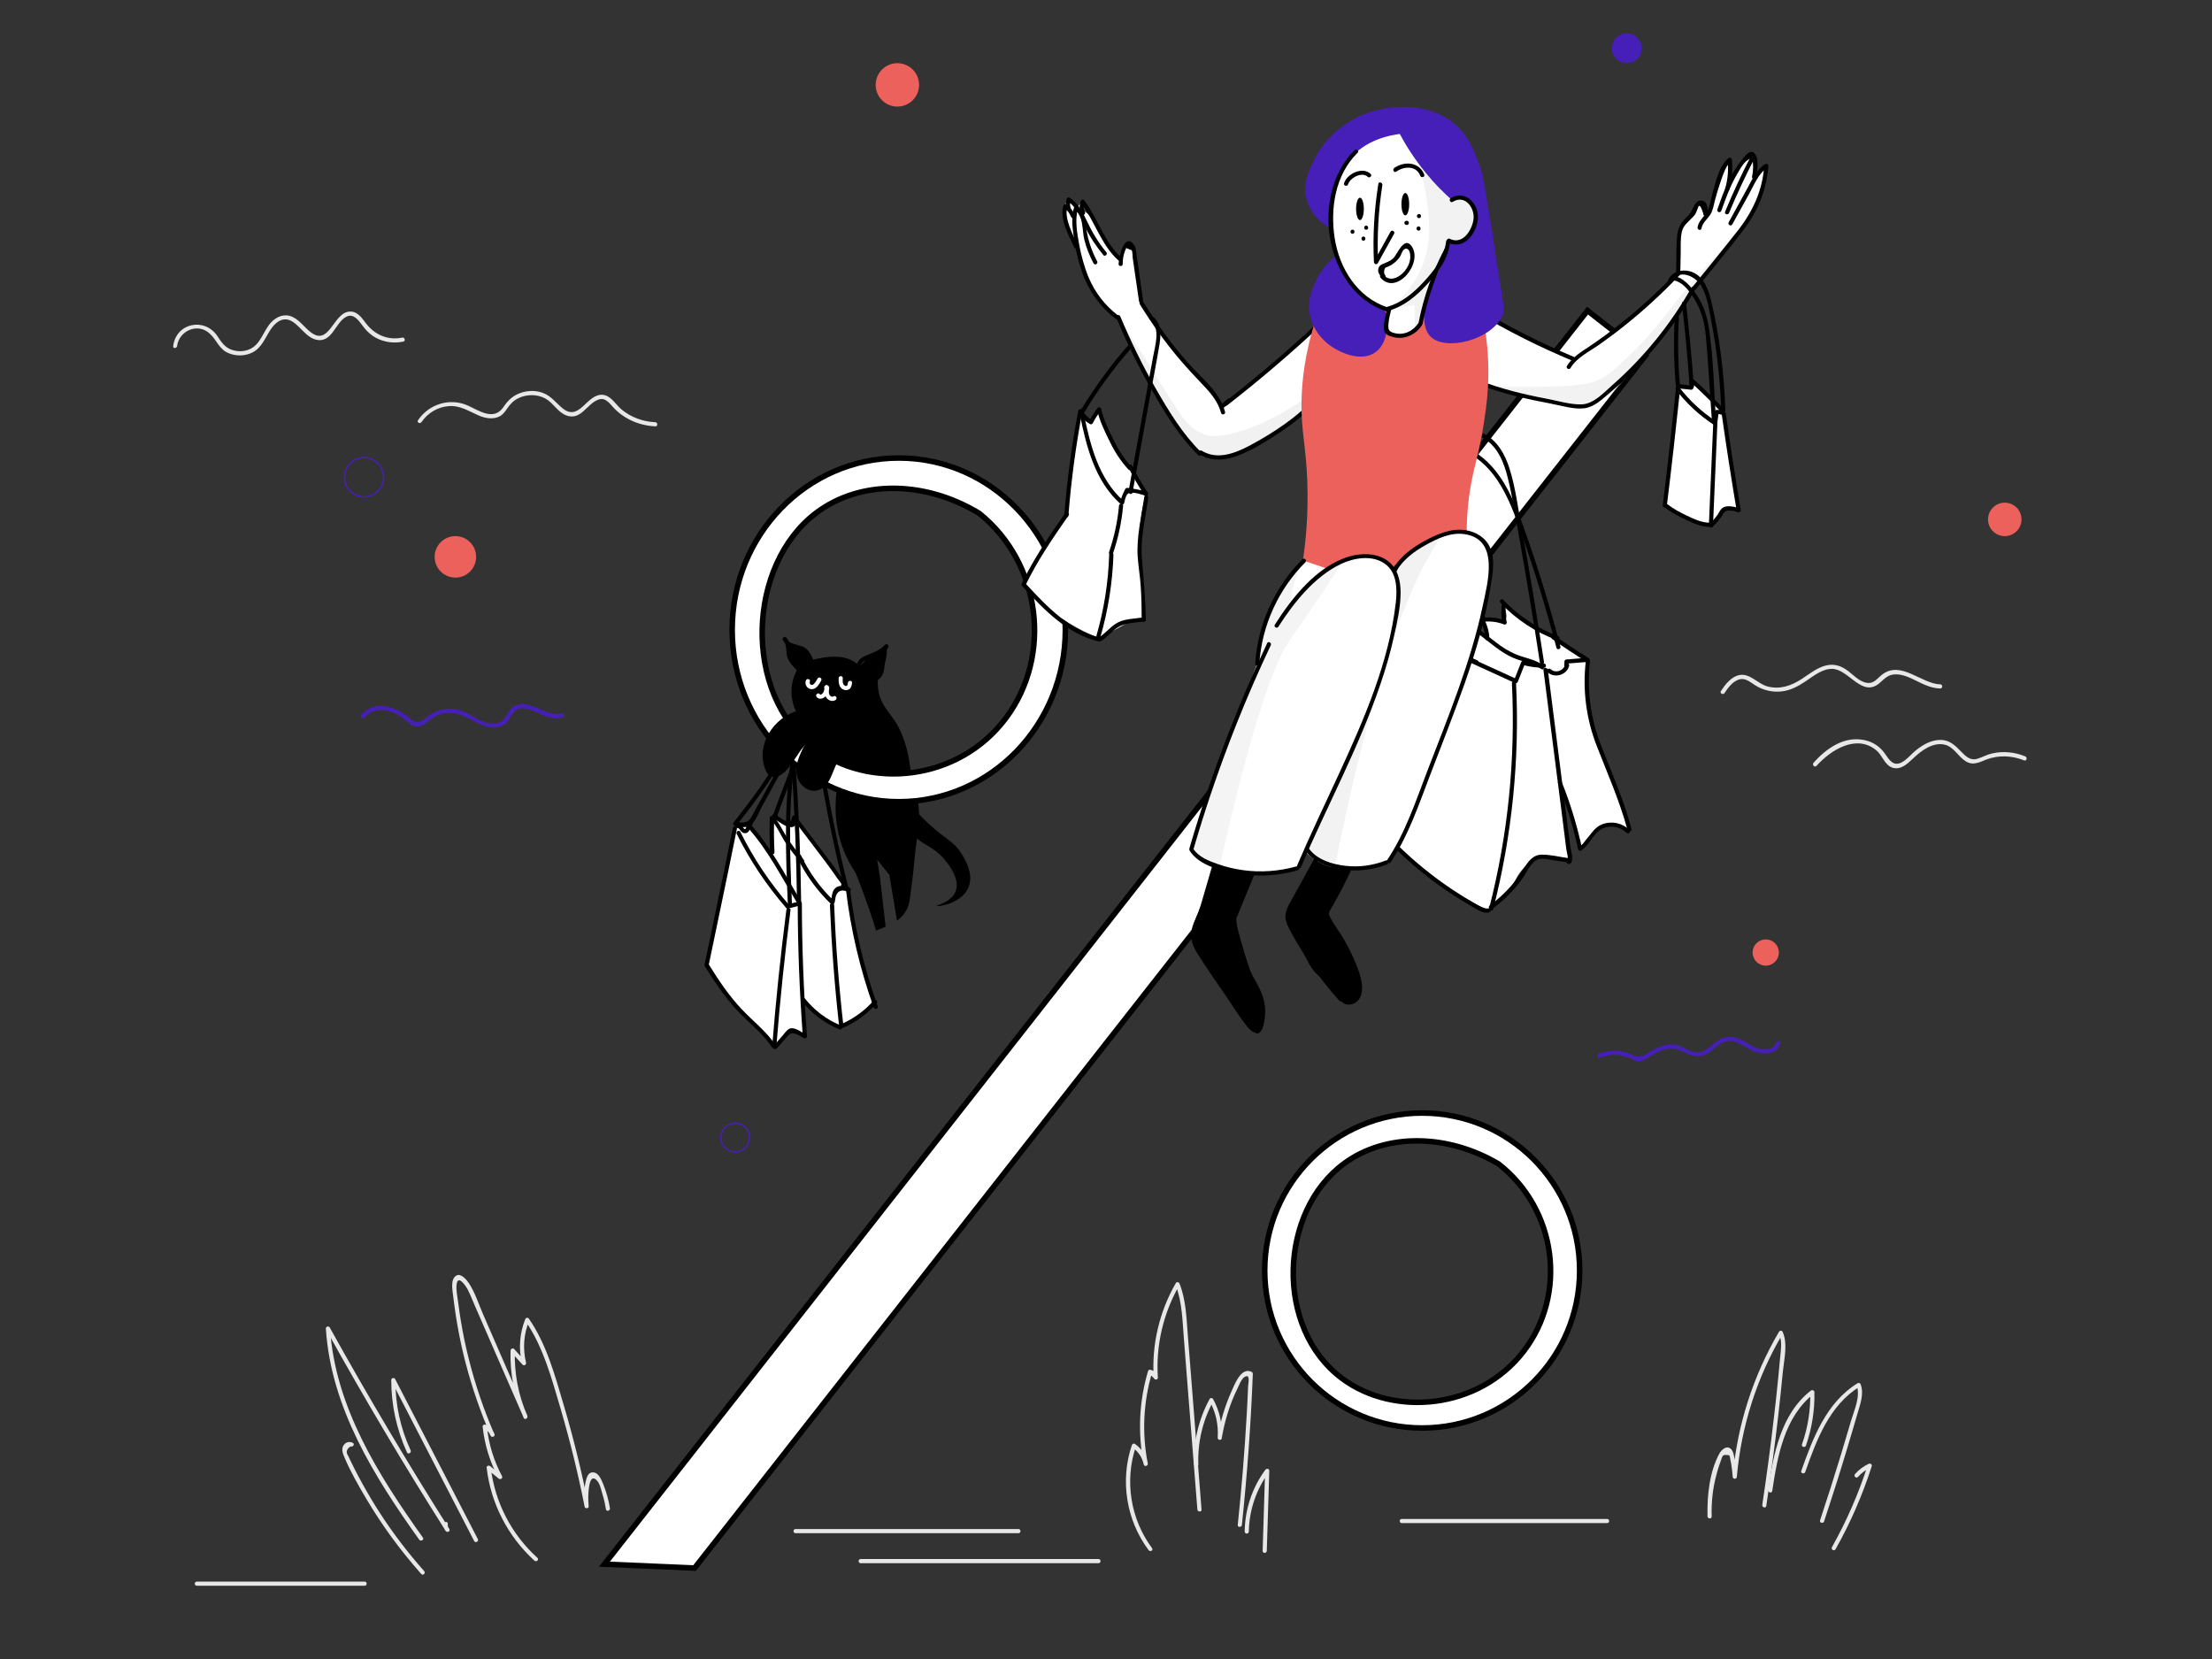 <?xml version="1.0" encoding="utf-8"?>
<!-- Generator: Adobe Illustrator 23.0.3, SVG Export Plug-In . SVG Version: 6.00 Build 0)  -->
<svg version="1.1" xmlns="http://www.w3.org/2000/svg" xmlns:xlink="http://www.w3.org/1999/xlink" x="0px" y="0px"
	 viewBox="0 0 1600 1200" style="enable-background:new 0 0 1600 1200;" xml:space="preserve">
<rect x="0" y="0" width="1600" height="1200" fill="#333333" stroke="none"/>
<style type="text/css">
	.st0{fill:#E8E8E8;}
	.st1{fill:#EC615B;}
	.st2{fill:#461EB8;}
	.st3{fill:none;stroke:#461EB8;stroke-miterlimit:10;}
	.st4{fill:#FFFFFF;stroke:#000000;stroke-width:4;stroke-miterlimit:10;}
	.st5{fill:#FFFFFF;}
	.st6{opacity:0.21;fill:#BCBCBC;}
	.st7{opacity:0.19;fill:#BCBCBC;}
	.st8{opacity:0.18;fill:#BCBCBC;}
	.st9{opacity:0.17;fill:#BCBCBC;}
	.st10{opacity:0.21;fill:#BFBFBF;}
</style>
<g id="background">
	<g>
		<g>
			<path class="st0" d="M388.7,1126.8c-18.7-16.9-30.7-40.1-33.7-65.1c-0.9,0.4-1.7,0.7-2.6,1.1c2.8,2.2,5.6,4.4,8.3,6.7
				c1.3,1,3.2-0.2,2.4-1.8c-5.9-11.1-9.6-23.1-10.9-35.6c-0.8,0.4-1.5,0.9-2.3,1.3c2.4,1.1,3.9,2.4,4.9,5c0.9-0.4,1.8-0.8,2.7-1.2
				c-7.5-17.4-13.7-35.4-18.3-53.8c-2.3-9-4.2-18-5.7-27.1c-0.8-4.7-1.5-9.5-2.1-14.2c-0.5-4-1.5-8.4-1.2-12.4
				c0.7-8.4,6.5,0,8.2,3.2c1.9,3.8,3.4,7.7,5.1,11.6c3.9,9,7.9,18,11.8,27.1c7.9,18,15.7,36.1,23.6,54.1c0.9-0.5,1.7-1,2.6-1.5
				c-6.6-14.9-9.6-30.9-9.1-47.2c-0.9,0.4-1.7,0.7-2.6,1.1c2.7,3,5.5,6,8.2,9c1.1,1.2,2.8-0.1,2.5-1.5c-2.5-10.3-1.7-20.6,2.3-30.4
				c-0.9,0.1-1.8,0.2-2.7,0.4c13,18.8,19.1,42.1,25.5,63.7c6.8,23.3,12.6,46.8,17.3,70.6c0.3,1.6,3.1,1.3,2.9-0.4
				c-0.3-3.5-0.4-7.1-0.1-10.6c0.2-2.2,0.9-13.6,6.1-8c2.2,2.3,3.2,7.3,4.1,10.3c1.1,3.5,1.8,7,2.4,10.5c0.3,1.9,3.2,1.1,2.9-0.8
				c-1-6.1-2.7-12-5-17.7c-1.3-3-3.2-8.1-7.3-8.2c-3.6-0.1-4.5,3.7-5.2,6.4c-1.3,5.9-1.5,12-1,18c1-0.1,2-0.3,2.9-0.4
				c-4.8-24.4-10.7-48.6-17.8-72.5c-6.3-21.3-12.4-44.1-25.2-62.6c-0.8-1.1-2.3-0.9-2.7,0.4c-4.1,10.3-4.9,21.2-2.3,32
				c0.8-0.5,1.7-1,2.5-1.5c-2.7-3-5.5-6-8.2-9c-0.9-1-2.5-0.2-2.6,1.1c-0.5,16.8,2.7,33.3,9.5,48.7c0.8,1.8,3.4,0.2,2.6-1.5
				c-7.2-16.5-14.4-33.1-21.6-49.6c-3.5-8.1-7.1-16.2-10.6-24.4c-3.1-7.2-5.7-15.3-10-21.9c-1.6-2.4-5.7-7.4-9-5.6
				c-4.9,2.6-2.7,11.7-2.3,15.7c1.9,16,4.8,31.9,8.9,47.6c4.7,18,10.8,35.6,18.2,52.7c0.7,1.5,3.3,0.4,2.7-1.2
				c-1.2-3.2-3.1-5.4-6.3-6.8c-0.9-0.4-2.4,0-2.3,1.3c1.4,13.1,5.2,25.5,11.4,37.1c0.8-0.6,1.6-1.2,2.4-1.8
				c-2.8-2.2-5.6-4.4-8.3-6.7c-0.9-0.7-2.7-0.4-2.6,1.1c3,25.8,15.3,49.7,34.5,67.2C388,1130.2,390.2,1128.1,388.7,1126.8
				L388.7,1126.8z"/>
		</g>
	</g>
	<g>
		<g>
			<path class="st0" d="M833.3,1119.8c-15.6-21-20-48.7-11.7-73.5c-0.7,0.3-1.5,0.6-2.2,0.9c4.2,3,6.8,7.1,7.9,12.1
				c0.4,1.9,3.3,1.1,2.9-0.8c-4.3-21.9-3.2-44.3,3.1-65.7c-0.6,0.3-1.2,0.7-1.8,1c1,1,2.1,2,3.1,3c0.5,1.5,3.1,1.4,2.9-0.4
				c-1.5-23.3,3.9-46.4,15.5-66.7c-0.9-0.1-1.8-0.2-2.7-0.4c4.9,12.6,5,26.5,6.1,39.8c1.1,13.5,2.1,27.1,3.2,40.6
				c2.2,27.4,4.3,54.8,6.5,82.2c0.2,1.9,3.2,1.9,3,0c-2.2-28.1-4.4-56.1-6.6-84.2c-1.1-13.9-2.2-27.7-3.3-41.6
				c-1-12.6-1.3-25.7-6-37.6c-0.4-1.1-2.1-1.6-2.7-0.4c-11.9,20.7-17.5,44.4-16,68.2c1-0.1,2-0.3,2.9-0.4c-0.9-2.7-2.5-4.3-5.2-5.1
				c-0.8-0.3-1.6,0.3-1.8,1c-6.5,21.9-7.5,44.9-3.1,67.3c1-0.3,1.9-0.5,2.9-0.8c-1.3-5.8-4.4-10.4-9.3-13.9
				c-0.8-0.6-1.9,0.1-2.2,0.9c-8.6,25.5-4.1,54.2,12,75.8C831.9,1122.9,834.5,1121.4,833.3,1119.8L833.3,1119.8z"/>
		</g>
	</g>
	<g>
		<g>
			<path class="st0" d="M866.8,1059.4c-0.6-16.1,3.1-31.8,10.8-45.9c-0.9,0-1.7,0-2.6,0c4.5,8.2,6.4,17.1,5.8,26.5
				c-0.1,1.7,2.7,2.1,2.9,0.4c2.1-12.5,5.8-24.7,11.4-36.1c1.1-2.2,2.7-6.6,4.7-8c4.8-3.3,3.2,3.5,3,6.2c-0.3,6.8-0.6,13.7-1,20.5
				c-1.5,26.7-3.7,53.4-6.5,80c-0.2,1.9,2.8,1.9,3,0c3.8-36.3,6.5-72.8,7.9-109.3c0-0.5-0.3-1.1-0.7-1.3
				c-7.8-4.1-12.6,9.4-14.9,14.4c-4.7,10.5-7.9,21.5-9.8,32.8c1,0.1,2,0.3,2.9,0.4c0.6-9.9-1.5-19.3-6.2-28c-0.5-1-2.1-1-2.6,0
				c-7.9,14.6-11.7,30.8-11.2,47.4C863.9,1061.3,866.9,1061.3,866.8,1059.4L866.8,1059.4z"/>
		</g>
	</g>
	<g>
		<g>
			<path class="st0" d="M903.3,1107.8c0.3-15.6,5.4-30.5,14.6-43.1c-0.9-0.3-1.9-0.5-2.8-0.8c-0.6,19.3-1.2,38.6-1.8,57.9
				c-0.1,1.9,2.9,1.9,3,0c0.6-19.3,1.2-38.6,1.8-57.9c0.1-1.6-2-1.9-2.8-0.8c-9.6,13-14.7,28.4-15,44.6
				C900.3,1109.8,903.3,1109.8,903.3,1107.8L903.3,1107.8z"/>
		</g>
	</g>
	<g>
		<g>
			<path class="st0" d="M1238.1,1096.9c-0.3-10.4,0.8-20.7,3.6-30.8c0.6-2.3,1.3-4.6,2.1-6.9c0.4-1.1,0.8-2.3,1.2-3.4
				c1-2.5,0.7-3.5,3.7-3.4c2.8,0.1,2.3,0.4,2.8,2.7c0.2,1.2,0.5,2.4,0.7,3.6c0.5,3.2,0.9,6.3,1.1,9.5c0.2,1.9,2.8,1.9,3,0
				c3.2-36.5,14.5-71.9,33.1-103.4c-0.9,0-1.7,0-2.6,0c2.4,5.2,1.4,11,0.9,16.5c-0.5,5.2-1,10.5-1.5,15.7c-1,9.8-2,19.6-3.2,29.4
				c-2.4,20.8-5.2,41.5-8.3,62.1c-0.3,1.9,2.6,2.7,2.9,0.8c3.2-21.6,6.1-43.2,8.6-64.9c1.2-10.8,2.4-21.6,3.4-32.3
				c0.9-9.1,3.7-20.1-0.2-28.8c-0.5-1.1-2.1-0.9-2.6,0c-18.8,32-30.3,67.9-33.5,105c1,0,2,0,3,0c-0.3-3.8-0.7-7.5-1.4-11.2
				c-0.5-2.6-0.7-6.4-2.4-8.5c-3.1-3.8-7.2-0.2-8.9,2.9c-7.1,13.2-8.9,30.6-8.5,45.3C1235.2,1098.8,1238.2,1098.8,1238.1,1096.9
				L1238.1,1096.9z"/>
		</g>
	</g>
	<g>
		<g>
			<path class="st0" d="M1281.9,1078.5c3.8-25.3,8.8-53.7,30.1-70.4c-0.9-0.4-1.7-0.7-2.6-1.1c0.3,12.9-1.7,25.6-6,37.8
				c-0.6,1.8,2.3,2.6,2.9,0.8c4.3-12.5,6.4-25.4,6.1-38.6c0-1.4-1.6-1.8-2.6-1.1c-21.8,17-27,46-30.9,71.8
				C1278.7,1079.6,1281.6,1080.4,1281.9,1078.5L1281.9,1078.5z"/>
		</g>
	</g>
	<g>
		<g>
			<path class="st0" d="M1305.8,1064.7c8.1-23.1,17.5-48.4,39.4-61.7c-0.7-0.3-1.5-0.6-2.2-0.9c2.8,8-1.7,17.6-4,25.3
				c-2.4,8.1-4.8,16.1-7.2,24.2c-4.9,16.1-10,32.1-15.3,48.1c-0.6,1.8,2.3,2.6,2.9,0.8c5.7-17.2,11.2-34.4,16.4-51.8
				c2.6-8.7,5.2-17.3,7.7-26c2-6.9,4.9-14.2,2.4-21.3c-0.3-0.9-1.3-1.4-2.2-0.9c-22.6,13.8-32.4,39.7-40.8,63.5
				C1302.3,1065.7,1305.2,1066.5,1305.8,1064.7L1305.8,1064.7z"/>
		</g>
	</g>
	<g>
		<g>
			<path class="st0" d="M1343.9,1068.3c2.7-3,5.7-5.2,9.3-6.9c-0.7-0.6-1.5-1.1-2.2-1.7c-6.6,20.6-15.3,40.5-25.9,59.4
				c-0.9,1.7,1.6,3.2,2.6,1.5c10.8-19.1,19.5-39.2,26.2-60.1c0.4-1.3-1.1-2.2-2.2-1.7c-3.8,1.8-7.1,4.2-9.9,7.4
				C1340.5,1067.6,1342.6,1069.7,1343.9,1068.3L1343.9,1068.3z"/>
		</g>
	</g>
	<g>
		<g>
			<path class="st0" d="M306.8,1136.4c-11.6-13.1-22.3-27-31.8-41.7c-4.5-6.9-8.7-14-12.7-21.2c-2-3.6-3.9-7.2-5.8-10.9
				c-1.1-2.1-2.1-4.2-3.1-6.3c-0.5-1.1-1-2.1-1.5-3.2c-1.9-2.6-1.3-4.9,1.7-6.9c1.7,0.8,3.3-1.8,1.5-2.6c-2.4-1.1-4.9-0.6-6.5,1.7
				c-1.8,2.6-0.8,5.8,0.4,8.5c4.4,10.5,10.2,20.6,16,30.4c11.4,19.3,24.8,37.5,39.7,54.3C306,1140,308.1,1137.8,306.8,1136.4
				L306.8,1136.4z"/>
		</g>
	</g>
	<g>
		<g>
			<path class="st0" d="M305.9,1112.2c-32.1-45-63.5-94.6-67.2-151.3c-0.9,0.3-1.9,0.5-2.8,0.8c27.4,49.4,56.3,98,86.5,145.7
				c0.9-0.5,1.7-1,2.6-1.5c-1-1-1.3-2.2-1.1-3.6c0.2-1.9-2.8-1.9-3,0c-0.2,2,0.2,3.5,1.5,5.1c1.1,1.5,3.6,0.2,2.6-1.5
				c-30.2-47.7-59.1-96.3-86.5-145.7c-0.7-1.3-2.9-0.7-2.8,0.8c3.7,57.3,35.1,107.3,67.6,152.8
				C304.4,1115.2,307,1113.7,305.9,1112.2L305.9,1112.2z"/>
		</g>
	</g>
	<g>
		<g>
			<path class="st0" d="M297,1049c-7.4-16-11.1-33.2-11-50.8c-0.9,0.3-1.9,0.5-2.8,0.8c19.9,38.6,39.9,77.1,59.8,115.7
				c0.9,1.7,3.5,0.2,2.6-1.5c-19.9-38.6-39.9-77.1-59.8-115.7c-0.7-1.4-2.8-0.7-2.8,0.8c0,18.1,3.9,35.8,11.4,52.3
				C295.3,1052.3,297.8,1050.8,297,1049L297,1049z"/>
		</g>
	</g>
	<g>
		<g>
			<path class="st0" d="M575.4,1109c53.8,0,107.5,0,161.3,0c1.9,0,1.9-3,0-3c-53.8,0-107.5,0-161.3,0
				C573.5,1106,573.5,1109,575.4,1109L575.4,1109z"/>
		</g>
	</g>
	<g>
		<g>
			<path class="st0" d="M622.5,1130.7c57.4,0,114.8,0,172.1,0c1.9,0,1.9-3,0-3c-57.4,0-114.8,0-172.1,0
				C620.6,1127.7,620.6,1130.7,622.5,1130.7L622.5,1130.7z"/>
		</g>
	</g>
	<g>
		<g>
			<path class="st0" d="M142.4,1147c40.5,0,80.9,0,121.4,0c1.9,0,1.9-3,0-3c-40.5,0-80.9,0-121.4,0
				C140.4,1144,140.4,1147,142.4,1147L142.4,1147z"/>
		</g>
	</g>
	<g>
		<g>
			<path class="st0" d="M1013.9,1101.7c49.5,0,99.1,0,148.6,0c1.9,0,1.9-3,0-3c-49.5,0-99.1,0-148.6,0
				C1012,1098.7,1012,1101.7,1013.9,1101.7L1013.9,1101.7z"/>
		</g>
	</g>
	<g>
		<g>
			<path class="st0" d="M128.1,250.3c1.4-11.1,14.9-17,23.5-9.1c5.4,4.9,6.8,11.6,14.1,14.4c5.3,2.1,11.6,2,16.8-0.6
				c6.8-3.4,9.2-10.5,13.1-16.4c2.4-3.7,6.2-7.7,11-7.6c3.8,0.1,6.9,2.9,9.5,5.4c3.6,3.4,7.1,7.8,12.1,9.2
				c12,3.2,14.1-12.3,22.3-16.5c5.1-2.6,8.7,2.4,11.4,6c2.2,3,4.5,5.6,7.5,7.7c6.5,4.5,14.6,5.9,22.3,4.3c1.9-0.4,1.1-3.3-0.8-2.9
				c-10.5,2.2-20.1-2.2-26.4-10.6c-3.1-4.2-6.7-9.2-12.7-8.1c-11,2-13.9,25.3-27.3,14.6c-4.5-3.5-7.8-8.6-13.2-11
				c-5.7-2.5-11.3-0.1-15.3,4.2c-5.7,6.2-7.4,16.1-15.9,19.5c-3.9,1.6-8.3,1.6-12.2,0.3c-5.3-1.7-7.8-5.7-10.7-10.1
				c-9.3-13.6-29.7-9.5-31.9,7.2C124.8,252.2,127.8,252.2,128.1,250.3L128.1,250.3z"/>
		</g>
	</g>
	<g>
		<g>
			<path class="st0" d="M304.9,305.3c4.4-6.5,11.5-10.8,19.3-11.5c8.5-0.8,14.8,3.6,22.2,6.8c4.7,2,10.4,3,15.1,0.5
				c2.5-1.4,3.9-3.5,5.5-5.8c2.1-3.1,4.4-5.5,7.8-7.2c6.2-3.1,14.1-3.1,20.1,0.4c5.4,3.2,8.5,9.5,14.5,11.9
				c11,4.3,15.1-8.8,23.9-11.5c4.9-1.5,7.9,3.3,10.8,6.3c2.6,2.7,5.5,5,8.7,6.9c6.4,3.9,13.7,5.9,21.2,6.3c1.9,0.1,1.9-2.9,0-3
				c-8.9-0.4-17.5-3.5-24.4-9.2c-4.2-3.5-7.6-10-13.5-10.6c-11.7-1.2-16.8,19.9-29.2,9.7c-4.8-3.9-8.2-8.9-14.2-11.1
				c-5.3-2-11.4-1.8-16.7,0.2c-5.4,2-8.8,5.5-11.9,10.1c-7,10.2-17.5,2.5-25.8-1.2c-12.9-5.7-28-1.1-35.9,10.6
				C301.2,305.4,303.8,306.9,304.9,305.3L304.9,305.3z"/>
		</g>
	</g>
	<g>
		<g>
			<path class="st0" d="M1247.4,501.3c2.4-3.6,5.3-7.6,9.4-9.4c5.2-2.3,8.6,1.2,12.8,3.8c5.7,3.6,12.6,5.2,19.2,4.4
				c6.4-0.7,11.8-3.7,17.1-7.2c5.7-3.8,12.1-9.2,19.4-9.1c12,0.2,21.6,21.3,34.3,10.2c3.5-3,6-6,11-6.2c4.1-0.2,8.2,1.2,11.9,2.9
				c6.9,3.2,13.1,7.1,20.9,7.3c1.9,0,1.9-3,0-3c-13.4-0.3-28.4-17.4-41.8-7.2c-4.1,3.1-6.3,7.4-12.3,5.9c-4.9-1.3-8.4-5.2-12.3-8.2
				c-4.8-3.7-10-5.6-16-4.2c-6.7,1.6-12.2,6.2-17.9,9.9c-7.6,4.9-15.7,7.7-24.7,5.3c-6.8-1.8-12.4-9.4-19.8-8.3
				c-6.2,1-10.6,6.8-13.8,11.6C1243.7,501.4,1246.3,502.9,1247.4,501.3L1247.4,501.3z"/>
		</g>
	</g>
	<g>
		<g>
			<path class="st0" d="M1313.9,554c10.3-11.5,29-23.4,43.5-11.1c4.2,3.6,5.9,10.6,11.5,12.4c6,1.9,11-3,15-6.8
				c5.8-5.5,14.1-11.8,22.6-9.9c6.7,1.5,9.7,8.4,15.1,11.9c5.4,3.5,9.8,1,15.2-1.1c8.9-3.4,18.5-2.9,27.3,0.6
				c1.8,0.7,2.6-2.2,0.8-2.9c-7.6-3.1-16-4-24-2.1c-3.7,0.8-6.9,2.7-10.5,3.8c-5.1,1.6-8.4-1.6-11.7-5c-4.2-4.3-8.2-8.4-14.6-8.6
				c-6.5-0.2-12.7,3.1-17.6,7c-3.7,2.8-6.6,6.8-10.7,9.1c-6.3,3.5-9.3-1.7-12.4-6.2c-3.5-5-8.5-8.4-14.5-9.7
				c-14.8-3.3-27.7,5.8-37.1,16.3C1310.5,553.3,1312.6,555.4,1313.9,554L1313.9,554z"/>
		</g>
	</g>
	<circle class="st1" cx="329.4" cy="402.8" r="15"/>
	<circle class="st1" cx="649.1" cy="61.4" r="15.7"/>
	<circle class="st1" cx="1277.2" cy="689" r="9.5"/>
	<circle class="st1" cx="1450.1" cy="375.7" r="12.1"/>
	<g>
		<g>
			<path class="st2" d="M263.5,519.1c5.6-6.7,14.7-6.7,22.1-3.2c3.5,1.7,6.6,4,9.6,6.5c1.6,1.3,3.2,2.7,5.3,3.1
				c5.7,1,10-5.2,14.6-7.5c8.2-4.1,16.5-2.4,24.2,1.8c8.5,4.7,21.4,11.3,28.7,0.9c2.8-4,4-8.3,9.9-8.3c3.5,0,6.8,1.2,10,2.7
				c6.2,2.8,12.3,6.1,19.2,3.7c1.8-0.6,1-3.5-0.8-2.9c-11.6,4-27.3-14.9-37.5-2.2c-2.4,3-3.1,6.6-6.8,8.5c-3.5,1.8-7.8,1.3-11.4,0.1
				c-7.2-2.4-13-7.9-20.7-9.3c-5.8-1-11.8,0-17,2.8c-2.9,1.6-5.1,4.1-7.9,5.7c-4.7,2.7-8.2-1.9-11.7-4.4
				c-9.4-6.8-23.5-10.3-31.9-0.1C260.2,518.4,262.3,520.6,263.5,519.1L263.5,519.1z"/>
		</g>
	</g>
	<g>
		<g>
			<path class="st2" d="M1157.3,765.1c4.1-1.6,8.4-2.4,12.8-2c4.5,0.4,7.9,2.3,12,3.8c5.4,2.1,8.9-1.3,13.4-3.9
				c3.9-2.3,8.4-4.5,13.1-4.6c4.2-0.1,7.6,1.8,11.4,3.5c4.5,2.1,8.8,3.1,13.4,0.9c5-2.3,8.4-7,13.6-9c7.6-2.9,14.1,3.1,20.6,6.2
				c6.7,3.1,17.6,3.5,20.1-5.1c0.5-1.9-2.4-2.7-2.9-0.8c-1.9,6.6-10.8,5.5-15.7,3.3c-5-2.3-9.3-5.9-14.8-7.1
				c-4.4-0.9-8.3,0.2-12,2.6c-4.5,2.9-8.6,8.2-14.4,8.3c-6,0.1-10.9-5-16.8-5.7c-5.8-0.6-11.4,1.6-16.3,4.4c-4.5,2.5-7,5.8-12.7,3.7
				c-2.8-1-5.3-2.4-8.2-3c-5.9-1.2-11.8-0.5-17.4,1.6C1154.7,762.9,1155.5,765.8,1157.3,765.1L1157.3,765.1z"/>
		</g>
	</g>
	<circle class="st3" cx="263.3" cy="345.2" r="14.2"/>
	<circle class="st3" cx="531.8" cy="822.8" r="10.4"/>
	<circle class="st2" cx="1176.7" cy="34.9" r="10.8"/>
</g>
<g id="_x2F_">
	<polygon class="st4" points="502.4,1134.2 437.2,1131.4 1148.3,224.7 1190.1,257.4 	"/>
</g>
<g id="bags_1_">
	<path class="st5" d="M1035.6,459.7c-0.2,3.8-0.6,9.1-1.3,15.4c0,0-2,17.8-6.9,38c-8.6,35.5-29.1,83.3-30.2,85.8
		c3.2,3.6,6.5,7.2,10.1,10.8c22.7,22.9,47.3,38.3,69.4,48.8c7.6-4.7,12-9.7,14.6-13.4c4.7-6.8,5.4-11.8,11.3-17.7
		c3.9-4,8.1-6.2,10.9-7.4c7.1,1.2,14.2,2.3,21.4,3.5c-0.5-6.1-1-12.2-1.6-18.5c-1.3-13.3-3-26.2-4.8-38.6
		c4.8,15.9,9.6,31.7,14.5,47.6c1.9-3.8,5.5-9.5,11.9-13.6c2.8-1.8,6.2-4,11-3.9c6.1,0.1,10.3,3.6,11.7,4.9
		c-0.9-5.6-2.5-13.4-5.3-22.5c-4.1-12.9-7.2-17-13.9-34.8c-4.1-10.8-6.1-16.2-7.5-22.7c-3.3-15.1-3.1-28.6-3-34.5
		c0.1-4,0.3-7.3,0.5-9.6c-4.2-2.9-10.6-7.2-18.7-12.1c-11.4-6.9-16.2-8.7-24.1-14.2c-4.9-3.3-11.7-8.5-19.1-16.1
		c2.5,5.7,4.4,11.6,2.1,13.8c-3.3,3.1-13-3.4-15.3-0.5c-2.2,2.7,5,10.7,3.6,12.2c-0.8,0.9-4.9-0.8-18.7-11.6
		c0.4,3.4,0.8,6.8,1.2,10.3C1051.5,459.3,1043.6,459.5,1035.6,459.7z"/>
	<g>
		<g>
			<path d="M1072.3,316.5c10.8,6,15.5,17.7,18.3,29.1c3.4,13.7,5.5,27.7,8,41.6c5.5,30.7,10.6,61.6,15.3,92.4
				c0.3,1.9,3.2,1.1,2.9-0.8c-5-32.8-10.4-65.6-16.4-98.3c-2.5-13.9-4.3-28.3-8.6-41.8c-3.2-10.1-8.5-19.5-18-24.8
				C1072.1,313,1070.6,315.6,1072.3,316.5L1072.3,316.5z"/>
		</g>
	</g>
	<g>
		<g>
			<path d="M1064,479.5c10.6,4.8,21.1,9.7,31.7,14.5c0.9,0.4,1.8,0.1,2.2-0.9c1.7-4.4,3.5-8.8,5.2-13.2c-0.6,0.3-1.2,0.7-1.8,1
				c5.1,1.4,10.2,2.1,15.5,2.1c1.9,0,1.9-3,0-3c-5,0-9.8-0.6-14.7-2c-0.8-0.2-1.5,0.3-1.8,1c-1.7,4.4-3.5,8.8-5.2,13.2
				c0.7-0.3,1.5-0.6,2.2-0.9c-10.6-4.8-21.1-9.7-31.7-14.5C1063.8,476.1,1062.3,478.7,1064,479.5L1064,479.5z"/>
		</g>
	</g>
	<g>
		<g>
			<path d="M1093.6,494.2c2.7,54.7-2.8,109.5-16.4,162.6c-0.5,1.9,2.4,2.7,2.9,0.8c13.6-53.3,19.2-108.4,16.5-163.4
				C1096.5,492.3,1093.5,492.3,1093.6,494.2L1093.6,494.2z"/>
		</g>
	</g>
	<g>
		<g>
			<path d="M1116.4,484.5c3,23.2,5.9,46.4,8.9,69.6c1.5,11.4,2.9,22.9,4.4,34.3c0.7,5.6,1.4,11.1,2.1,16.7c0.4,2.9,0.7,5.9,1.1,8.8
				c0.2,1.9,1.9,7.1,0.7,8.8c0.6-0.2,1.1-0.5,1.7-0.7c0.1,0.5,0.2,1.1,0.3,1.6c1.5-1.2-0.6-3.3-2.1-2.1c-0.1,0.1-0.2,0.2-0.3,0.2
				c-0.4,0.3-0.6,1-0.4,1.5c0.4,1,0.7,1.4,1.8,1.7c0.7,0.2,1.3-0.1,1.7-0.7c2.1-3-0.1-8.9-0.5-12.3c-0.8-6.2-1.6-12.4-2.4-18.6
				c-1.5-12.1-3.1-24.2-4.6-36.3c-3.1-24.2-6.2-48.4-9.2-72.5C1119.2,482.6,1116.2,482.6,1116.4,484.5L1116.4,484.5z"/>
		</g>
	</g>
	<g>
		<g>
			<path d="M1079.1,657.7c8.7-6.4,16.4-14.1,22.6-23c2.9-4.2,5.7-11.3,10.9-13.1c3.6-1.2,8.2,0.3,11.9,0.8c3.4,0.5,6.8,1,10.1,1.4
				c1.9,0.3,2.7-2.6,0.8-2.9c-6.6-0.9-13.6-2.8-20.3-2.7c-4.5,0-7.7,2.7-10.3,6.1c-4.1,5.4-7.2,11.2-11.7,16.4
				c-4.7,5.4-9.9,10.1-15.6,14.3C1076,656.3,1077.5,658.9,1079.1,657.7L1079.1,657.7z"/>
		</g>
	</g>
	<g>
		<g>
			<path d="M997.5,601.6c11.5,12.6,24.1,24.2,37.7,34.6c6.9,5.2,14,10.1,21.3,14.6c3.7,2.3,7.4,4.5,11.1,6.6c3,1.6,5.6,3.2,9.1,2.7
				c1.9-0.2,1.9-3.2,0-3c-4.2,0.5-8.5-2.8-12.1-4.9c-3.5-2-6.9-4.1-10.3-6.3c-6.7-4.3-13.2-8.9-19.5-13.8
				c-12.7-9.8-24.4-20.8-35.2-32.6C998.3,598,996.2,600.1,997.5,601.6L997.5,601.6z"/>
		</g>
	</g>
	<g>
		<g>
			<path d="M1036.7,460.7c9.1,8.4,19.5,15,31,19.8c1.8,0.7,2.6-2.2,0.8-2.9c-11-4.6-20.9-11-29.6-19
				C1037.4,457.3,1035.3,459.4,1036.7,460.7L1036.7,460.7z"/>
		</g>
	</g>
	<g>
		<g>
			<path d="M1034.1,459.7c-1,12.4-1.9,24.8-4.2,37.1c-2.1,11.3-5.7,22-9.6,32.8c-8.2,23-16.3,46-24.5,69c-0.6,1.8,2.2,2.6,2.9,0.8
				c8.4-23.6,16.8-47.1,25.1-70.7c3.8-10.8,7.3-21.7,9.3-33c2.1-11.9,3.1-23.9,4-36C1037.3,457.8,1034.3,457.8,1034.1,459.7
				L1034.1,459.7z"/>
		</g>
	</g>
	<g>
		<g>
			<path d="M1036.4,458.8c7.9,2.4,15.8,3.1,24,2.1c0.8-0.1,1.5-0.6,1.5-1.5c-0.1-3.8-1-7-3.1-10.1c-0.6,0.7-1.1,1.5-1.7,2.2
				c10.5,4.2,18.5,12.4,27.7,18.8c4,2.8,8.3,5.2,13,6.8c5.9,2,11.9,3,17,6.8c1.5,1.2,3-1.4,1.5-2.6c-4.4-3.3-9.5-4.6-14.7-6.2
				c-6.1-1.8-11.4-4.6-16.6-8.3c-8.9-6.4-16.8-14.1-27.2-18.2c-1.2-0.5-2.4,1.2-1.7,2.2c1.8,2.7,2.6,5.4,2.7,8.6
				c0.5-0.5,1-1,1.5-1.5c-7.9,1-15.6,0.4-23.2-2C1035.4,455.3,1034.6,458.2,1036.4,458.8L1036.4,458.8z"/>
		</g>
	</g>
	<g>
		<g>
			<path d="M1064.2,328.9c20.9,12.5,29.3,37.2,37,59c9.3,26.5,17.5,53.4,24.6,80.6c0.5,1.9,3.4,1.1,2.9-0.8
				c-7.6-29-16.4-57.8-26.5-86c-7.5-20.9-16.5-43.4-36.4-55.3C1064,325.3,1062.5,327.9,1064.2,328.9L1064.2,328.9z"/>
		</g>
	</g>
	<g>
		<g>
			<path d="M1059.6,449.2c2.7-11.1,5.4-22.3,8.1-33.4c0.5-1.9-2.4-2.7-2.9-0.8c-2.7,11.1-5.4,22.3-8.1,33.4
				C1056.3,450.3,1059.2,451.1,1059.6,449.2L1059.6,449.2z"/>
		</g>
	</g>
	<g>
		<g>
			<path d="M1066.2,415.8c1.8,10.9,3.7,21.9,5.5,32.8c0.1,0.6,0.8,1.2,1.4,1.1c5.2-0.5,10,0.1,14.9,2c1.1,0.4,2.1-0.8,1.8-1.8
				c-0.9-4.2-1.1-8.3-0.5-12.6c0.3-1.9-2.6-2.7-2.9-0.8c-0.7,4.8-0.6,9.4,0.5,14.2c0.6-0.6,1.2-1.2,1.8-1.8
				c-5.1-2-10.2-2.7-15.7-2.1c0.5,0.4,1,0.7,1.4,1.1c-1.8-10.9-3.7-21.9-5.5-32.8C1068.8,413.1,1065.9,413.9,1066.2,415.8
				L1066.2,415.8z"/>
		</g>
	</g>
	<g>
		<g>
			<path d="M1085.3,436c11.4,12.1,25.3,21.3,40.9,27c1.8,0.7,2.6-2.2,0.8-2.9c-15.1-5.6-28.5-14.5-39.6-26.2
				C1086.1,432.4,1084,434.5,1085.3,436L1085.3,436z"/>
		</g>
	</g>
	<g>
		<g>
			<path d="M1071,449.7c2,3.8,3.1,7.8,3.3,12.1c0.1,1.9,3.1,1.9,3,0c-0.2-4.8-1.4-9.4-3.7-13.7C1072.7,446.4,1070.1,448,1071,449.7
				L1071,449.7z"/>
		</g>
	</g>
	<g>
		<g>
			<path d="M1122.7,462.2c8.1,5.7,16.4,11.2,24.8,16.4c0.3-0.9,0.5-1.9,0.8-2.8c-5.1,0.4-10.2,0.8-15.2,1.2
				c-0.8,0.1-1.5,0.6-1.5,1.5c0,0.9-0.1,1.9-0.1,2.8c-0.1,1.9,2.9,1.9,3,0c0-0.9,0.1-1.9,0.1-2.8c-0.5,0.5-1,1-1.5,1.5
				c5.1-0.4,10.2-0.8,15.2-1.2c1.4-0.1,2.1-2,0.8-2.8c-8.4-5.2-16.7-10.7-24.8-16.4C1122.6,458.5,1121.1,461.1,1122.7,462.2
				L1122.7,462.2z"/>
		</g>
	</g>
	<g>
		<g>
			<path d="M1119.4,486.2c4.9,4.7,14.1,2.1,15.6-4.7c0.4-1.9-2.5-2.7-2.9-0.8c-1,4.5-7.1,6.6-10.5,3.3
				C1120.1,482.8,1118,484.9,1119.4,486.2L1119.4,486.2z"/>
		</g>
	</g>
	<g>
		<g>
			<path d="M1147.1,478c-2.5,20.8,0.2,41.8,7.8,61.4c7.9,20.3,16.6,39.8,22.3,60.9c0.5,1.9,3.4,1.1,2.9-0.8
				c-5.5-20.5-13.8-39.5-21.6-59.2c-7.9-19.9-10.9-41-8.4-62.3C1150.3,476.1,1147.3,476.1,1147.1,478L1147.1,478z"/>
		</g>
	</g>
	<g>
		<g>
			<path d="M1127,566.7c6.1,15.5,11,31.3,14.5,47.6c0.2,0.9,1.4,1.4,2.2,0.9c5.2-3.4,7.3-9.1,11.7-13.3c5.9-5.6,15.3-5.1,21.1,0.5
				c1.4,1.3,3.5-0.8,2.1-2.1c-5-4.9-12.4-6.6-19.1-4.3c-8.4,2.9-10.4,12.1-17.4,16.7c0.7,0.3,1.5,0.6,2.2,0.9
				c-3.5-16.3-8.3-32.1-14.5-47.6C1129.2,564.2,1126.3,564.9,1127,566.7L1127,566.7z"/>
		</g>
	</g>
</g>
<g id="o_1_">
	<path class="st4" d="M1028.7,805.1c-62.9,0-113.9,51-113.9,113.9s51,113.9,113.9,113.9c62.9,0,113.9-51,113.9-113.9
		S1091.6,805.1,1028.7,805.1z M972.5,841.4c29.7-21.7,73.9-21.6,111.3,0.4c42.4,33,50,94.4,18.3,135.6
		c-32.4,42.1-93.8,47.6-131.3,19.7C921.7,960.5,925.1,875.9,972.5,841.4z"/>
</g>
<g id="cat_below">
	<path d="M657.1,556.9c6.7,15.2,7.9,27.6,7.8,36.2c-0.2,10-2.2,12.3-3.9,33.7c-0.5,6.1-1.5,12.1-2.2,18.2
		c-0.7,6.1-1.2,10.9-4.6,15.6c-1.8,2.6-3.9,4.3-5.4,5.3c-1.8-11-3.7-22.1-5.5-33.1c-2.9-3.7-5.9-7.4-8.8-11
		c0.7,4.8,1.5,9.6,2.2,14.3c1.3,11.4,2.6,22.8,3.9,34.2c-2.3,0.9-4.6,1.9-6.9,2.8c-2.8-9.1-6-18.5-9.6-28.2
		c-1.7-4.7-3.5-9.3-5.3-13.7c-3.9-5.7-9.3-15.2-12.3-28.2c-3.1-13.6-2.2-25.1-1.1-32c-2.9-9.6-5.9-19.1-8.8-28.7
		C616.6,547.2,636.8,552,657.1,556.9z"/>
	<path d="M657.9,581.1c3,3.7,7.6,9,13.9,14.8c11.9,11,17.9,12.7,23,20.6c2.5,3.9,10,15.1,5.7,25.4c-5,12-22.7,14.1-23,13.4
		c-0.2-0.5,11.1-2.8,13.9-11c3-8.8-5.4-19.2-7.7-22c-9.5-11.8-18.6-10.8-23.9-20.6C656.2,595.1,656.5,587.7,657.9,581.1z"/>
</g>
<g id="bags">
	<path class="st5" d="M531.6,599.2c-0.5,2.7-1.4,6.8-2.4,11.7c-3.7,18.1-6.4,31.3-7.5,36.2c-2.4,11.3-5.8,28.1-10.5,51.4
		c5.3,9.6,10.5,16.5,14.2,21c6.9,8.3,11.8,12.2,25.3,26.7c4.1,4.4,7.4,8,9.4,10.3c4.1-3.9,8.2-7.7,12.3-11.6
		c3.2,1.6,6.4,3.1,9.6,4.7c-0.3-8.8-0.6-17.6-0.9-26.3c2.3,3.1,5.7,7.1,10.7,10.8c6.4,4.8,12.6,7.1,16.8,8.4
		c3.4-1.5,7.5-3.5,11.7-6.4c5.6-3.8,9.8-7.9,12.7-11.3c-1.3-2.9-3.2-7.4-5.3-13c-3.9-10.7-5.9-19.6-11.2-46.2
		c-1.3-6.6-2.9-14.7-4.6-23.9c-3.8-5.4-7.6-10.8-11.6-16.3c-8-11-16-21.7-24-31.9c-2.7,0.9-5.3,1.7-8,2.6c-3.3-1.5-6.6-3-9.9-4.5
		c0.1,8.8,0.1,17.6,0.2,26.4c-5.5-6.7-11-13.4-16.5-20.1C538.6,598.3,535.1,598.7,531.6,599.2z"/>
	<g>
		<g>
			<path d="M573.1,542.9c-6.3,37-4.8,74.6-3.2,111.9c0.1,1.9,3.1,1.9,3,0c-1.6-37.1-3.2-74.4,3.1-111.1
				C576.3,541.8,573.4,541,573.1,542.9L573.1,542.9z"/>
		</g>
	</g>
	<g>
		<g>
			<path d="M565.7,543.4c-9.5,18.5-22.2,35.1-35,51.5c-1.2,1.5,0.9,3.6,2.1,2.1c12.9-16.6,25.8-33.3,35.4-52.1
				C569.2,543.2,566.6,541.6,565.7,543.4L565.7,543.4z"/>
		</g>
	</g>
	<g>
		<g>
			<path d="M533.7,597.8c3.6-0.5,7.1,1.2,10-1.6c3.2-3.1,5.2-8.7,7.3-12.6c5.4-9.9,10.9-19.7,16.3-29.6c0.9-1.7-1.7-3.2-2.6-1.5
				c-4.6,8.4-9.3,16.8-13.9,25.2c-2.2,4.1-4.5,8.1-6.7,12.2c-1.5,2.8-2.9,4.7-6.2,5c-1.7,0.2-3.3-0.2-5,0
				C531,595.1,531.8,598,533.7,597.8L533.7,597.8z"/>
		</g>
	</g>
	<g>
		<g>
			<path d="M572.5,553.1c2.3,33.4,3.6,66.8,4,100.3c0,1.9,3,1.9,3,0c-0.4-33.5-1.7-66.9-4-100.3
				C575.4,551.2,572.4,551.2,572.5,553.1L572.5,553.1z"/>
		</g>
	</g>
	<g>
		<g>
			<path d="M571.9,656.7c1.9-0.5,3.7-0.9,5.6-1.4c1.9-0.5,1.1-3.4-0.8-2.9c-1.9,0.5-3.7,0.9-5.6,1.4
				C569.3,654.3,570.1,657.2,571.9,656.7L571.9,656.7z"/>
		</g>
	</g>
	<g>
		<g>
			<path d="M533.3,598.7c1.1,0,1.9,1.6,2.6,2.4c0.8,0.9,1.9,1.7,3.1,1.6c1.3-0.1,2.3-0.8,2.9-1.9c0.4-0.7,0.7-3.3,1.5-3.6
				c1.8-0.7,1-3.6-0.8-2.9c-1.2,0.5-1.9,1.3-2.4,2.5c-0.2,0.6-0.6,2.9-1.4,2.9c-0.7,0-1.8-2-2.3-2.4c-0.9-0.9-1.9-1.6-3.3-1.5
				C531.4,595.8,531.4,598.8,533.3,598.7L533.3,598.7z"/>
		</g>
	</g>
	<g>
		<g>
			<path d="M530.1,598.8c-6.6,32.9-13.6,65.7-20.4,98.6c-0.4,1.9,2.5,2.7,2.9,0.8c6.8-32.9,13.8-65.7,20.4-98.6
				C533.4,597.7,530.5,596.9,530.1,598.8L530.1,598.8z"/>
		</g>
	</g>
	<g>
		<g>
			<path d="M532.9,603.2c9.7,19.4,21.7,37.4,35.9,53.7c1.3,1.5,3.4-0.7,2.1-2.1c-14-16.1-25.9-33.9-35.4-53.1
				C534.6,600,532,601.5,532.9,603.2L532.9,603.2z"/>
		</g>
	</g>
	<g>
		<g>
			<path d="M541.1,598.9c14.1,15.7,24,35.1,34.8,53.1c1,1.7,3.6,0.1,2.6-1.5c-10.9-18.3-21-37.8-35.2-53.8
				C542,595.3,539.8,597.5,541.1,598.9L541.1,598.9z"/>
		</g>
	</g>
	<g>
		<g>
			<path d="M577,653.4c0.1,32.1,1.3,64.1,3.7,96.1c0.1,1.9,3.1,1.9,3,0c-2.4-32-3.6-64-3.7-96.1C580,651.5,577,651.4,577,653.4
				L577,653.4z"/>
		</g>
	</g>
	<g>
		<g>
			<path d="M568.8,658.2c-4.2,32.7-7.6,65.4-10.2,98.2c-0.2,1.9,2.8,1.9,3,0c2.6-32.8,6-65.6,10.2-98.2
				C572.1,656.3,569.1,656.3,568.8,658.2L568.8,658.2z"/>
		</g>
	</g>
	<g>
		<g>
			<path d="M561.8,758.4c2.6-2.9,5.2-5.9,7.8-8.8c1.9-2.2,3-2.6,5.8-1.8c2,0.6,4,2,5.9,3c1.7,0.9,3.2-1.7,1.5-2.6
				c-3-1.5-8.4-5.9-12-4c-1.9,1-3.5,3.5-4.9,5.1c-2.1,2.3-4.2,4.7-6.2,7C558.4,757.7,560.5,759.9,561.8,758.4L561.8,758.4z"/>
		</g>
	</g>
	<g>
		<g>
			<path d="M510,699.2c6.6,10.7,13.7,21.1,22.1,30.5c8.6,9.6,19.4,17.2,26.5,28.1c1.1,1.6,3.7,0.1,2.6-1.5
				c-6.6-10.1-16.3-17.4-24.5-26.1c-9.3-9.8-16.9-21.1-24-32.6C511.6,696,509,697.6,510,699.2L510,699.2z"/>
		</g>
	</g>
	<g>
		<g>
			<path d="M592.7,555.6c4.8,29,10.7,57.8,17.8,86.4c0.5,1.9,3.4,1.1,2.9-0.8c-7.1-28.5-13-57.4-17.8-86.4
				C595.3,552.9,592.4,553.7,592.7,555.6L592.7,555.6z"/>
		</g>
	</g>
	<g>
		<g>
			<path d="M576.7,620.3c6.1,12.6,14.3,23.9,24.4,33.6c0.9,0.8,2.1,0.4,2.5-0.7c0.6-1.8,0.5-4,1.2-5.6c1.9-4.3,5.2-3.9,8.8-2.5
				c1.8,0.7,2.6-2.2,0.8-2.9c-3.2-1.2-7.2-2.4-10.1,0.1c-2.9,2.5-2.4,6.8-3.5,10.1c0.8-0.2,1.7-0.4,2.5-0.7c-10-9.5-18-20.6-23.9-33
				C578.5,617,575.9,618.5,576.7,620.3L576.7,620.3z"/>
		</g>
	</g>
	<g>
		<g>
			<path d="M611.8,642.9c3.5,29.3,10.2,58.1,20.2,85.9c0.6,1.8,3.5,1,2.9-0.8c-9.9-27.5-16.6-56.1-20.1-85.1
				C614.5,641,611.5,641,611.8,642.9L611.8,642.9z"/>
		</g>
	</g>
	<g>
		<g>
			<path d="M600.3,654.8c1.2,29.3,3.4,58.5,6.7,87.6c0.1,1.2,1.2,1.8,2.3,1.3c9.5-4.1,17.8-10.2,24.8-17.9c1.3-1.4-0.8-3.6-2.1-2.1
				c-6.8,7.6-14.9,13.4-24.2,17.4c0.8,0.4,1.5,0.9,2.3,1.3c-3.3-29.1-5.6-58.3-6.7-87.6C603.3,652.8,600.3,652.8,600.3,654.8
				L600.3,654.8z"/>
		</g>
	</g>
	<g>
		<g>
			<path d="M580,724.2c7.3,9.1,16.5,16,27.3,20.4c1.8,0.7,2.6-2.2,0.8-2.9c-10.3-4.2-19.1-10.9-26-19.6
				C581,720.6,578.9,722.7,580,724.2L580,724.2z"/>
		</g>
	</g>
	<g>
		<g>
			<path d="M560.2,616.5c-0.4-8.3-0.5-16.7-0.2-25c-0.9,0.4-1.7,0.7-2.6,1.1c4.6,4.8,7.1,11.3,10.7,16.8c3.4,5.1,7.3,9.9,11.2,14.7
				c1.2,1.5,3.3-0.6,2.1-2.1c-4.5-5.5-8.9-11.1-12.7-17.1c-3-4.9-5.3-10.2-9.3-14.4c-0.9-1-2.5-0.2-2.6,1.1
				c-0.3,8.3-0.2,16.7,0.2,25C557.3,618.4,560.3,618.4,560.2,616.5L560.2,616.5z"/>
		</g>
	</g>
	<g>
		<g>
			<path d="M559.2,591.7c3.5,2,9.1,7,13.4,6.6c4.2-0.4,2.1-3.7,3.4-6.2c-0.9,0-1.7,0-2.6,0c6.4,8.4,12.7,16.8,19.1,25.2
				c3,3.9,5.9,7.8,8.8,11.8c1.4,2,2.8,4,4.2,6c0.6,0.9,3.7,4.4,3.5,5.4c0.5-0.4,1-0.7,1.4-1.1c0.2,0.1,0.3,0.1,0.5,0.2
				c0.1,0.6,0.2,1.2,0.2,1.8c0-0.1,0.1-0.1,0.1-0.2c1.2-1.5-1.4-3-2.6-1.5c0,0.1-0.1,0.1-0.1,0.2c-0.4,0.6-0.1,1.3,0.2,1.8
				c0.4,0.6,0.9,0.7,1.6,0.7c0.6,0,1.3-0.4,1.4-1.1c0.6-3-2.7-6.2-4.3-8.5c-3.3-4.8-6.8-9.5-10.3-14.1c-7.1-9.4-14.2-18.8-21.3-28.2
				c-0.6-0.8-2-1.1-2.6,0c-1.1,2.2-0.4,4.4-4,3.5c-2.8-0.7-6.2-3.6-8.7-5C559.1,588.1,557.5,590.7,559.2,591.7L559.2,591.7z"/>
		</g>
	</g>
	<g>
		<g>
			<path d="M561.5,591.9c5.7-15.7,11.7-31.2,17.9-46.7c0.7-1.8-2.2-2.6-2.9-0.8c-6.3,15.5-12.2,31-17.9,46.7
				C557.9,592.9,560.8,593.7,561.5,591.9L561.5,591.9z"/>
		</g>
	</g>
</g>
<g id="o">
	<path class="st4" d="M650.1,331.3c-66.6,0-120.5,55.7-120.5,124.3c0,68.7,54,124.3,120.5,124.3c66.6,0,120.5-55.7,120.5-124.3
		C770.6,386.9,716.7,331.3,650.1,331.3z M590.5,370.9c31.5-23.7,78.2-23.6,117.8,0.4c44.9,36.1,53,103,19.3,148.1
		c-34.3,45.9-99.2,52-139,21.5C536.8,501,540.4,408.6,590.5,370.9z"/>
</g>
<g id="cat_up">
	<path d="M569.3,464.9c-0.1,2,0,5.2,1.2,8.7c2.1,5.9,6.1,9.3,7.9,10.7c-1.3,2-2.5,4.6-3.4,7.7c-3,10.7,1,20,2.7,23.4
		c-2.9,0.7-10.1,3-16.1,9.7c-5,5.6-6.6,11.3-7.2,13.8c-0.9,3.4-3.1,11.8,1.2,18.5c0.9,1.5,1.9,2.9,3.6,3.4c3.7,0.9,7.7-4,13.1-10.4
		c3.4-4.1,8.8-10.4,16-18.6c-3.2,3.2-10.5,11.6-10.6,23.1c0,3.5-0.1,9,4,12.6c2.7,2.4,7.1,3.7,10.7,2.4c3.5-1.2,5.3-4.6,8.7-11.4
		c1.7-3.3,2.8-6.1,3.5-8c3.3,1.6,6.9,3.1,10.9,4.3c16.7,5.2,31.8,4,41.7,2.1c-0.4-8-2.1-14-3.6-18.1c-3.3-8.9-9.1-18.1-13.4-24.9
		c-2.9-4.5-6-9-6.5-15.8c-0.2-3.1,0.1-5.7,0.5-7.5c1.4-1.7,2.9-3.8,4.1-6.4c3.3-6.8,3.3-13.2,3.1-16.8c-3.9,1.7-9.1,4.4-14.2,9.1
		c-2.2,2.1-4.1,4.2-5.5,6.1c-2.5-1.9-6.2-4.1-11.1-5.5c-10.8-3.2-20.2-0.3-23.8,1.1c-0.5-1.7-2.1-5.7-6-9
		C576,465.5,571,465,569.3,464.9z"/>
	<g>
		<g>
			<path class="st5" d="M582.9,492.2c-1,2.8,0.8,6,3.9,6.3c3.5,0.3,5.7-3.5,7.2-6.2c0.9-1.7-1.6-3.2-2.6-1.5
				c-0.8,1.4-1.7,3.1-2.9,4.1c-1.6,1.3-3.4-0.1-2.7-1.9C586.5,491.2,583.6,490.4,582.9,492.2L582.9,492.2z"/>
		</g>
	</g>
	<g>
		<g>
			<path class="st5" d="M606.6,490.5c-0.1,3.2,0.2,7.1,3.7,8.4c1.3,0.5,2.8,0.4,4-0.4c1.5-1.1,1.8-2.9,2-4.6c0.2-1.9-2.8-1.9-3,0
				c-0.1,0.7-0.2,1.9-0.9,2.2c-0.6,0.3-1.3-0.1-1.8-0.5c-1.3-1.2-1.1-3.5-1-5.1C609.7,488.6,606.7,488.6,606.6,490.5L606.6,490.5z"
				/>
		</g>
	</g>
	<g>
		<g>
			<path class="st5" d="M597.8,498.5c1.9,0,1.9-3,0-3C595.9,495.5,595.9,498.5,597.8,498.5L597.8,498.5z"/>
		</g>
	</g>
	<g>
		<g>
			<path class="st5" d="M596.2,497.3c0.2,1.4-0.1,2.8-1,4c-0.3,0.4-1.7,1.7-2.1,1c-0.9-1.7-3.5-0.2-2.6,1.5c1.2,2.2,4.1,1.9,5.9,0.5
				c2.1-1.6,3.1-4.5,2.8-7.1C599,495.4,596,495.4,596.2,497.3L596.2,497.3z"/>
		</g>
	</g>
	<g>
		<g>
			<path class="st5" d="M596.9,496.9c-0.4,2.7-0.8,6,1.2,8.2c1.6,1.8,4.2,2.6,6.3,1.2c1.6-1.1,0.1-3.7-1.5-2.6
				c-1.1,0.7-2.3-0.1-2.9-1.1c-0.8-1.5-0.4-3.4-0.2-4.9C600.1,495.8,597.2,495,596.9,496.9L596.9,496.9z"/>
		</g>
	</g>
	<g>
		<g>
			<path d="M577.1,483.6c-5.9,9.9-6.1,21.8-0.8,32c0.9,1.7,3.5,0.2,2.6-1.5c-4.8-9.3-4.5-20,0.8-29
				C580.7,483.5,578.1,481.9,577.1,483.6L577.1,483.6z"/>
		</g>
	</g>
	<g>
		<g>
			<path d="M578.7,482.8c-4.1-4.1-6.7-7.6-7.2-13.5c-0.3-3.1-0.7-5.8-2.8-8.2c-1-1.1-3,0.1-2.5,1.5c1.2,3.4,3.9,5.1,7.3,6
				c2.8,0.8,5.8,1.1,8.1,3.2c2.2,2.1,3.4,5.3,4.4,8.1c0.7,1.8,3.6,1,2.9-0.8c-1.4-3.8-3-7.8-6.3-10.3c-3.9-2.9-11.7-1.9-13.5-7
				c-0.8,0.5-1.7,1-2.5,1.5c2.9,3.3,1.6,8.4,3,12.3c1.4,3.7,4.2,6.7,7,9.4C577.9,486.3,580,484.2,578.7,482.8L578.7,482.8z"/>
		</g>
	</g>
	<g>
		<g>
			<path d="M587.5,480.4c10.6-2.6,23.2-5.2,32,3.3c1.4,1.3,3.5-0.8,2.1-2.1c-9.6-9.3-23.1-6.9-34.9-4.1
				C584.8,478,585.6,480.9,587.5,480.4L587.5,480.4z"/>
		</g>
	</g>
	<g>
		<g>
			<path d="M622.6,482.7c0-5.7,7.3-6.1,11.1-7.8c3.4-1.5,6.2-3.7,8.7-6.4c-0.8-0.6-1.6-1.2-2.4-1.8c-4.7,6.5,0.3,18-6.7,22.7
				c-1.6,1.1-0.1,3.7,1.5,2.6c8.4-5.7,2.5-16.6,7.7-23.8c1-1.4-1.2-3.1-2.4-1.8c-4.4,4.8-9.4,5.7-15,8.4c-3.3,1.6-5.6,4.2-5.6,7.9
				C619.6,484.6,622.6,484.6,622.6,482.7L622.6,482.7z"/>
		</g>
	</g>
	<g>
		<g>
			<path d="M577.3,514c-17.6,4.8-31,24.8-23.6,42.9c3.6,8.8,11.3,4.8,16-0.7c6.5-7.7,10.4-17.8,19.3-23.2c1.6-1,0.1-3.6-1.5-2.6
				c-5.1,3.1-8.7,7.5-12,12.3c-2.8,4.1-12.1,21.3-18,14.7c-2.7-2.9-2.6-9.2-2.4-12.9c0.3-4.5,1.5-9,3.7-12.9
				c4.1-7.5,11.2-12.6,19.4-14.9C579.9,516.4,579.1,513.5,577.3,514L577.3,514z"/>
		</g>
	</g>
	<g>
		<g>
			<path d="M602.4,516.6c-9.3,4.3-15.2,12.7-19.9,21.5c-4.2,7.8-9.2,17.7-4.8,26.4c3.3,6.6,11.2,10.1,17.6,5.3
				c8.1-6.1,7-18.9,15.9-24.1c1.7-1,0.2-3.6-1.5-2.6c-5.7,3.3-7.7,9.1-10,14.9c-1.5,3.6-3.4,7.8-6.9,9.9c-5.1,3.1-10.5-0.6-12.6-5.4
				c-3.7-8.4,2.3-18.4,6.5-25.7c4.2-7.4,9.5-14,17.4-17.7C605.7,518.4,604.1,515.8,602.4,516.6L602.4,516.6z"/>
		</g>
	</g>
	<g>
		<g>
			<path d="M632,492c-0.3,5,0.3,10,2.2,14.7c2.2,5.5,6.2,9.6,9.4,14.4c7.1,10.6,10.6,23.2,12,35.8c0.2,1.9,3.2,1.9,3,0
				c-1.2-10.9-3.8-21.7-9-31.5c-2.7-5.2-6.6-9.5-9.8-14.4c-3.7-5.7-5.2-12.2-4.8-19C635.1,490.1,632.1,490.1,632,492L632,492z"/>
		</g>
	</g>
</g>
<g id="girl">
	<g id="hand_right">
		<path class="st5" d="M770.5,149.3c-0.1,2.9-0.1,7.4,1.2,12.6c1.8,7.7,4.5,9.9,8,18.4c4.3,10.1,1.8,10.4,6.1,20.5
			c1.7,4.1,4.6,10.9,10.7,17.9c4.5,5.1,9.1,8.5,12.4,10.6c1.8,4.3,4.3,10.1,7.4,17c3.7,8,8.2,17.1,20,38.4
			c13.7,24.7,21.1,36.7,32.1,42.7c5.1,2.8,9.4,3.4,10.4,3.5c2.8,0.3,8.3,0.6,19.9-4.3c6.2-2.6,11.2-5.5,17.8-9.7
			c9.9-6.4,16-10.3,23.1-16.3c13.1-11.1,10.2-12.8,26.6-29.2c11.4-11.3,16.6-14.3,19.4-23.2c0.8-2.5,4-14.2-1.4-19
			c-8.1-7.3-29.4,5.8-32.1,7.4c-4.8,3-5.6,4.3-16.3,13.9c-13.5,12.2-13,10.9-34.4,29.7c-4.1,3.6-10.2,9-17.7,15.8
			c-2.3-4.1-6-10.2-11.3-17.1c-4.4-5.7-6.3-7.3-13.3-15c-10-11-18-19.9-25.6-31.6c-4-6.2-6.8-11.5-8.4-14.9
			c-0.9-4.8-1.4-8.7-1.6-11.2c-0.7-6.4-1.1-14.6-3.5-24.4c-0.9-3.5-1.5-5.2-2.6-5.3c-2.2-0.4-5,5.4-7.1,10.7
			c-4.2-3.3-6.8-6.6-8.4-8.8c-5.7-8-5.4-13.7-11.4-20.3c-2.8-3.1-5.8-5.1-7.7-6.2c0.6-4.7,0.4-6-0.1-6.1c-0.9-0.3-2.3,4.3-4.5,4.3
			c-2.5,0-3.7-6-5.6-5.9C772.2,144.4,771.3,145.4,770.5,149.3z"/>
		<path class="st5" d="M780.9,299.9c-0.5,2.8-1,5.5-1.5,8.3c-3.8,21.9-6.3,43.1-7.7,63.6c-10.5,17-20.9,34-31.4,51
			c3,3.5,6.3,7,10,10.5c15.1,14.2,31,22.7,43.9,28c3.2-1.3,5.6-2.4,7.2-3.2c9.3-4.5,12.5-7.5,19.5-9.2c2.7-0.7,5-0.9,6.4-0.9
			c0-4.8-0.1-12.1-0.6-21c-0.8-15.9-2.1-22.4-2.5-31c-0.4-9,0.1-22.2,4.7-38.8c-1.8-3.6-4.6-8.8-8.9-14.6c-4.8-6.6-5.7-6.3-9.6-11.7
			c-5-7.1-7.6-13.6-11.2-22.6c-2-5-3.4-9.2-4.4-12.2c-2.1,2.9-4.2,5.8-6.3,8.8C786.1,303.2,783.5,301.6,780.9,299.9z"/>
		<path class="st6" d="M808.9,229.2c4,6,10.6,16.1,18.6,28.8c24.6,39,30.5,52.6,45.1,56.7c2.3,0.7,10,2.5,29.9-4.6
			c15.6-5.6,42.3-17.9,69.4-47.1c-4.2,6.8-10.4,15.9-19.3,25.3c-11.5,12.2-21.6,18.9-34.7,27.6c-17.2,11.4-24.5,13.5-30.4,14.4
			c-12,1.8-18.4-1.5-19.8-2.2c-6.9-3.6-10-9.7-12.5-14.3c-11.6-21.4-6.7-6-23.1-36.7C825.5,265,817.4,248.9,808.9,229.2z"/>
		<g>
			<g>
				<path d="M954,232.6c-21.9,20.6-44.8,40.1-68.6,58.6c-1.5,1.2,0.6,3.3,2.1,2.1c23.8-18.5,46.6-38,68.6-58.6
					C957.5,233.4,955.4,231.3,954,232.6L954,232.6z"/>
			</g>
		</g>
		<g>
			<g>
				<path d="M886.1,297.9c-3.8-14.7-17.6-24.9-27.1-35.8c-11.9-13.6-22.5-28.1-31.9-43.5c-1-1.6-3.6-0.1-2.6,1.5
					c8.6,14,18.2,27.4,28.9,40c5.3,6.2,10.8,12.1,16.4,18c5.8,6,11.2,12.3,13.4,20.5C883.7,300.6,886.6,299.8,886.1,297.9
					L886.1,297.9z"/>
			</g>
		</g>
		<g>
			<g>
				<path d="M826.8,217.1c-1-7.2-2.1-14.5-3.1-21.7c-0.6-3.9-1.1-7.9-1.7-11.8c-0.3-2.2-0.4-4.8-1.9-6.7c-7.1-9.3-10.9,10.2-11,14.1
					c0,1.9,3,1.9,3,0c0-2.3,0.2-4.6,0.8-6.8c0.4-1.6,1-3.2,1.7-4.8c1.3,0.5,2.6,1,3.9,1.6c0.8,0.9,0.6,4.1,0.8,5.4
					c0.3,2.3,0.7,4.6,1,6.9c1.2,8.2,2.4,16.5,3.6,24.7C824.2,219.8,827.1,219,826.8,217.1L826.8,217.1z"/>
			</g>
		</g>
		<g>
			<g>
				<path d="M787.2,200.3c-2.9-7.6-5.2-15.4-6.6-23.4c-1.4-7.8-3.3-18-0.9-25.8c-0.7,0.3-1.5,0.6-2.2,0.9c6.2,3.6,5.2,14.9,6.8,21.3
					c1.5,6,3.8,11.7,6.7,17.2c0.9,1.7,3.5,0.2,2.6-1.5c-4-7.5-6.7-15.5-7.9-23.9c-0.9-6-0.9-12.3-6.7-15.6c-0.9-0.5-1.9,0-2.2,0.9
					c-2.3,7.3-0.8,16.2,0.3,23.7c1.4,9.3,3.8,18.4,7.2,27.1C785,202.9,787.9,202.1,787.2,200.3L787.2,200.3z"/>
			</g>
		</g>
		<g>
			<g>
				<path d="M779.6,177.4c-3.5-7.6-10-19.2-7.6-27.8c-0.7,0.3-1.5,0.6-2.2,0.9c2.4,1.7,3.8,3.6,4.9,6.3c0.7,1.8,3.6,1,2.9-0.8
					c-1.3-3.4-3.3-5.9-6.3-8.1c-0.8-0.6-2,0-2.2,0.9c-2.7,9.8,3.9,21.4,7.9,30.1C777.8,180.7,780.4,179.2,779.6,177.4L779.6,177.4z"
					/>
			</g>
		</g>
		<g>
			<g>
				<path d="M774.5,150.7c-0.7-2-0.7-4-0.1-6c-0.7,0.3-1.5,0.6-2.2,0.9c6.7,4.2,9.4,11.7,12.7,18.5c3.5,7.4,8,14.1,13.2,20.4
					c1.2,1.5,3.4-0.7,2.1-2.1c-6.1-7.3-10.6-15.2-14.6-23.7c-2.9-6.1-6.1-11.9-11.9-15.7c-0.8-0.5-2,0-2.2,0.9
					c-0.6,2.6-0.6,4.9,0.1,7.6C772.1,153.3,775,152.5,774.5,150.7L774.5,150.7z"/>
			</g>
		</g>
		<g>
			<g>
				<path d="M784.7,153.3c-1.2-2.6-1.2-4.6-0.2-7.1c-0.9,0.1-1.8,0.2-2.7,0.4c10.1,13.3,14.5,30.4,27.2,41.8
					c1.4,1.3,3.6-0.8,2.1-2.1c-12.5-11.2-16.8-28.1-26.7-41.2c-0.8-1.1-2.3-0.9-2.7,0.4c-1.2,3.3-1,6.3,0.5,9.4
					C782.9,156.6,785.5,155.1,784.7,153.3L784.7,153.3z"/>
			</g>
		</g>
		<g>
			<g>
				<path d="M784.5,201.4c4.9,11.7,12.5,21.6,22.6,29.3c1.5,1.2,3-1.4,1.5-2.6c-9.4-7.2-16.6-16.6-21.2-27.5
					C786.7,198.8,783.8,199.6,784.5,201.4L784.5,201.4z"/>
			</g>
		</g>
		<g>
			<g>
				<path d="M807.4,229.6c7.6,18.4,16.4,36.2,26.3,53.5c9.4,16.4,19.4,32.8,33,46.1c1.4,1.4,3.5-0.8,2.1-2.1
					c-13.4-13.1-23.2-29.4-32.5-45.5c-9.8-17-18.4-34.7-26-52.8C809.6,227.1,806.7,227.9,807.4,229.6L807.4,229.6z"/>
			</g>
		</g>
		<g>
			<g>
				<path d="M867.6,328.7c9,5.4,19.4,4.3,28.8,0.5c10.2-4.1,20-10.2,29.2-16.3c8.8-5.8,17.1-12.4,24.6-19.8
					c3.7-3.7,7.2-7.6,10.5-11.8c3.8-4.9,7-10.4,12.3-13.9c1.6-1.1,0.1-3.7-1.5-2.6c-7.7,5.1-12.2,14-18.3,20.8
					c-7,7.8-15.1,14.8-23.6,20.9c-8.1,5.8-16.6,10.9-25.3,15.6c-10.8,5.7-23.6,10.9-35.1,3.9C867.5,325.1,866,327.7,867.6,328.7
					L867.6,328.7z"/>
			</g>
		</g>
		<g>
			<g>
				<path d="M885.5,294.6c1.5-1.3,3-2.6,4.5-3.9c1.5-1.3-0.7-3.4-2.1-2.1c-1.5,1.3-3,2.6-4.5,3.9C882,293.8,884.1,295.9,885.5,294.6
					L885.5,294.6z"/>
			</g>
		</g>
		<g>
			<g>
				<path d="M832,231.3c7.8,6.2,3.4,18.9,2,27.1c-2,10.8-3.9,21.6-5.9,32.3c-3.9,21.6-7.8,43.1-11.8,64.7c-0.3,1.9,2.5,2.7,2.9,0.8
					c4.4-24.2,8.8-48.4,13.2-72.5c2.1-11.5,4.4-23.1,6.3-34.7c1.1-6.9,1.5-15-4.6-19.8C832.6,228,830.5,230.1,832,231.3L832,231.3z"
					/>
			</g>
		</g>
		<g>
			<g>
				<path d="M816.3,249.5c-12.8,14.6-24.3,30.3-34.4,47c-1,1.7,1.6,3.2,2.6,1.5c9.9-16.4,21.2-31.9,33.9-46.3
					C819.7,250.2,817.6,248,816.3,249.5L816.3,249.5z"/>
			</g>
		</g>
		<g>
			<g>
				<path d="M780.2,298.3c2,3.6,4.6,6.3,8.1,8.4c0.7,0.4,1.7,0.2,2.1-0.5c1.6-3.2,3.5-6.2,5.7-9c-0.8-0.2-1.7-0.4-2.5-0.7
					c1.7,7.8,5.6,15.8,9.1,22.9c3.6,7.4,7.9,14.1,13.5,20.2c1.3,1.4,3.4-0.7,2.1-2.1c-5.4-5.9-9.5-12.4-13-19.6
					c-3.4-7-7.2-14.6-8.8-22.2c-0.2-1-1.8-1.5-2.5-0.7c-2.4,3-4.4,6.2-6.1,9.6c0.7-0.2,1.4-0.4,2.1-0.5c-3.1-1.9-5.3-4.2-7-7.3
					C781.9,295.1,779.3,296.6,780.2,298.3L780.2,298.3z"/>
			</g>
		</g>
		<g>
			<g>
				<path d="M781,299.4c4.8,23.6,10.9,48.5,29.6,65.2c0.8,0.7,2.2,0.5,2.5-0.7c1-3.5,1.3-7.8,5.5-7.6c3.3,0.1,6.9,1.3,10,2.3
					c1.2,0.4,2.4-1.1,1.7-2.2c-4.3-6.3-8.1-12.8-11.4-19.6c-0.9-1.7-3.4-0.2-2.6,1.5c3.4,6.8,7.2,13.3,11.4,19.6
					c0.6-0.7,1.1-1.5,1.7-2.2c-4.6-1.4-9.3-2.3-14.1-2.8c-0.5,0-1.1,0.3-1.3,0.7c-1.6,3.1-2.9,6.1-3.8,9.5c0.8-0.2,1.7-0.4,2.5-0.7
					c-18.3-16.4-24.2-40.7-28.9-63.9C783.5,296.7,780.6,297.5,781,299.4L781,299.4z"/>
			</g>
		</g>
		<g>
			<g>
				<path d="M779.9,297.2c-4.7,25-8.1,50.3-10.1,75.7c-0.2,1.9,2.8,1.9,3,0c2-25.1,5.3-50.1,10-74.9
					C783.1,296.1,780.2,295.3,779.9,297.2L779.9,297.2z"/>
			</g>
		</g>
		<g>
			<g>
				<path d="M770.4,371.2c-11.4,16.4-22.7,32.9-31.4,51c-0.8,1.7,1.8,3.3,2.6,1.5c8.7-18.1,20-34.6,31.4-51
					C774.1,371.1,771.5,369.6,770.4,371.2L770.4,371.2z"/>
			</g>
		</g>
		<g>
			<g>
				<path d="M809.4,365.8c-1,11.5-3.5,22.7-7.2,33.6c-0.6,1.8,2.3,2.6,2.9,0.8c3.8-11.2,6.2-22.6,7.3-34.4
					C812.5,363.9,809.5,363.9,809.4,365.8L809.4,365.8z"/>
			</g>
		</g>
		<g>
			<g>
				<path d="M802.3,401.2c-0.6,19.9-3.7,39.5-9.2,58.6c-0.5,1.9,2.4,2.7,2.9,0.8c5.6-19.4,8.7-39.3,9.4-59.4
					C805.4,399.2,802.4,399.2,802.3,401.2L802.3,401.2z"/>
			</g>
		</g>
		<g>
			<g>
				<path d="M740.3,424.9c15.2,16.5,31.5,33.4,54,39c1.9,0.5,2.7-2.4,0.8-2.9c-22-5.5-37.8-22.2-52.7-38.3
					C741.1,421.4,739,423.5,740.3,424.9L740.3,424.9z"/>
			</g>
		</g>
		<g>
			<g>
				<path d="M827.7,359.3c-2,14.1-5.7,28.9-4.8,43.2c0.5,7.6,1.9,15.2,2.3,22.8c0.5,7.7,0.6,15.3,0.6,23c0,1.9,3,1.9,3,0
					c-0.2-14.8-1.6-29.2-2.8-43.9c-1.3-14.6,2.5-29.9,4.6-44.3C830.9,358.2,828,357.4,827.7,359.3L827.7,359.3z"/>
			</g>
		</g>
		<g>
			<g>
				<path d="M796.4,463.7c4.9-3,8.7-8.3,13.7-10.8c5.2-2.5,12-2.6,17.6-3.4c1.9-0.3,1.1-3.2-0.8-2.9c-5.8,0.9-12.7,0.9-18,3.5
					c-5.3,2.6-9,7.9-14.1,11C793.3,462.1,794.8,464.7,796.4,463.7L796.4,463.7z"/>
			</g>
		</g>
	</g>
	<g id="hand_left">
		<path class="st5" d="M1213.5,281c-0.9,10.1-1.9,20.3-3,30.5c-1.9,18.3-4,36.3-6.3,54c3.9,3,9.6,6.7,17,9.6
			c6.3,2.4,11.9,3.6,16.3,4.1c3.6-3.7,7.2-7.5,10.9-11.2c3,0.3,6.1,0.7,9.1,1c-2.2-14.1-4.5-28.4-6.8-42.7c-1.6-9.9-3.3-19.8-5-29.6
			c-7-6.9-14.1-13.8-21.1-20.8c-1.1,1.8-2.3,3.6-3.4,5.4C1218.7,281.3,1216.1,281.1,1213.5,281z"/>
		<path class="st5" d="M1065.1,226.2c5.4-3,13.5,4.2,34.6,15.6c16,8.6,29.5,14.4,38.2,17.8c8.8-5.4,17.9-11.5,27.3-18.4
			c19.5-14.4,35.6-29.3,48.6-43.2c-0.7-6-0.9-13.8,0.5-22.7c0.9-6,0.4-10.2,3.3-13.9c2-2.5,3.2-2.3,5.9-5.6c4.1-5.1,4-9.1,6.1-9.3
			c1.9-0.1,3.7,3.1,4.3,5.2c0.6,2.1,0.3,4,0.1,5c2.8-6.2,4.6-11.3,5.7-14.9c2.1-6.5,2.5-9.5,4.7-14.5c2.3-5.3,4.9-9.3,6.8-11.8
			c-1.7,13.1-1.3,16.2-0.6,16.3c1.1,0.2,2.3-5.5,7.5-11.1c3.3-3.5,6.9-5.6,9.6-6.9c0.8,1.7,1.8,4.6,2,8.3c0.2,3.9-0.7,7-1.3,8.9
			c6.5-10.4,8.5-11.6,9.2-11.2c1.4,0.6-0.5,7.8-1.9,13.4c-1.1,4.1-2.3,8.6-4.8,14.3c-2.7,6.1-5.7,10.7-9.3,15.6
			c-8,11.1-13.1,16-20.6,24.9c-4.5,5.3-8.7,11.1-17.3,22.8c-14.7,20.1-19.6,28.7-25.6,36.9c-8.6,11.9-22.6,27.9-46,43.9
			c-2.8,0.7-6.9,1.6-11.8,1.9c-6.9,0.5-12.7-0.3-19.6-1.6c-11.7-2.3-17.7-4.8-32.4-9.3c-4.7-1.4-11.9-3.6-21-6
			C1056.8,237.5,1061,228.5,1065.1,226.2z"/>
		<path class="st7" d="M1076.3,279.5c6.6,0.2,16.3,0.4,27.9,0.4c39.1-0.1,46.7-2.8,50.5-4.4c9.5-4,16.2-10.7,29.6-24.1
			c14.2-14.3,20.5-23.9,31.3-37.3c8.8-10.9,21.9-26.2,39.9-43.2c-17.2,22.2-30.7,40.4-40,53.1c-10.5,14.3-22.7,27.2-33.2,41.4
			c-8.7,11.7-16.4,22.9-30.4,26.4c-6.5,1.6-11.8,0.9-16.4,0.3C1122.4,290,1102.5,286.5,1076.3,279.5z"/>
		<g>
			<g>
				<path d="M1065.1,227.7c7.4,0.2,13.7,4.6,20,8.1c5.7,3.1,11.5,6.2,17.3,9.1c11.5,5.8,23.2,11.1,35.1,16.1
					c1.8,0.7,2.6-2.2,0.8-2.9c-13.3-5.6-26.5-11.7-39.3-18.4c-6.1-3.1-12-6.4-18-9.7c-5.1-2.8-10-5.2-15.9-5.4
					C1063.2,224.7,1063.2,227.7,1065.1,227.7L1065.1,227.7z"/>
			</g>
		</g>
		<g>
			<g>
				<path d="M1136,266.2c4.6-7.7,13.8-12,20.9-17c6.5-4.6,12.8-9.3,19-14.3c13.6-10.9,26.4-22.7,38.4-35.3c1.3-1.4-0.8-3.5-2.1-2.1
					c-12.4,13-25.7,25.2-39.8,36.4c-7.4,5.9-15.1,11.5-22.9,16.8c-6,4-12.3,7.7-16.1,14C1132.4,266.3,1135,267.9,1136,266.2
					L1136,266.2z"/>
			</g>
		</g>
		<g>
			<g>
				<path d="M1069.9,278.2c16.7,6.5,34.1,10.4,51.6,13.7c7.7,1.4,16.7,4.4,24.6,3.4c7.2-0.9,12.9-6.7,18.2-11.1
					c24.9-21,45.8-46.4,61.8-74.7c1-1.7-1.6-3.2-2.6-1.5c-15.1,26.6-34.5,50.6-57.5,70.8c-6.1,5.4-13.4,13.5-22.1,13.7
					c-8.1,0.2-17.2-2.6-25.2-4.1c-16.3-3.1-32.5-7-48-13C1068.9,274.6,1068.1,277.5,1069.9,278.2L1069.9,278.2z"/>
			</g>
		</g>
		<g>
			<g>
				<path d="M1215.4,198.1c0.1-5,0.2-10.1,0.3-15.1c0.1-5-0.3-10.3,0.8-15.2c1.1-5.1,4.7-7.2,8-10.8c1-1,1.8-2.1,2.4-3.4
					c0.3-0.6,0.5-1.2,0.7-1.8c0.2-0.5,0.4-1,0.6-1.5c0.8-2.8,2.1-1.4,3.8,4.1c-0.3,1.9,2.6,2.7,2.9,0.8c0.6-3.8,0.4-10.8-5.3-10.1
					c-1.7,0.2-2.8,1.4-3.6,2.7c-2,3.2-2.7,6.3-5.7,9c-4.8,4.2-6.8,8.4-7.3,14.9c-0.6,8.8-0.4,17.6-0.6,26.4
					C1212.3,200,1215.3,200,1215.4,198.1L1215.4,198.1z"/>
			</g>
		</g>
		<g>
			<g>
				<path d="M1226.3,209.7c11.9-14.8,24.2-29.3,35.6-44.5c10-13.3,16-28.5,17.2-45.2c0.1-1.1-1.3-1.9-2.3-1.3
					c-6.2,3.9-9.2,10.6-12.5,16.8c-4.6,8.4-9.3,16.9-13.9,25.3c-0.9,1.7,1.7,3.2,2.6,1.5c4-7.3,8-14.6,12.1-21.9
					c3.6-6.5,6.8-15,13.3-19.1c-0.8-0.4-1.5-0.9-2.3-1.3c-1.2,17.5-8.1,32.7-18.8,46.4c-10.9,13.9-22,27.5-33.1,41.2
					C1222.9,209,1225,211.2,1226.3,209.7L1226.3,209.7z"/>
			</g>
		</g>
		<g>
			<g>
				<path d="M1230.7,165.2c0.8-4.1,4.1-6.5,6.3-9.8c2.1-3.3,2.6-7.2,3.6-11c1.3-4.9,2.8-9.8,4.5-14.6c1.7-4.7,3.2-9.8,7.1-13.1
					c-0.9-0.4-1.7-0.7-2.6-1.1c0.8,7.2,0.2,14.2-1.8,21.1c-0.5,1.9,2.4,2.7,2.9,0.8c2.1-7.2,2.7-14.5,2-21.9
					c-0.1-1.3-1.5-1.9-2.6-1.1c-6.8,5.6-9.1,17.3-11.4,25.3c-1.4,5-1.9,10.7-5,14.9c-2.3,3.2-5.1,5.6-5.8,9.6
					C1227.5,166.3,1230.4,167.1,1230.7,165.2L1230.7,165.2z"/>
			</g>
		</g>
		<g>
			<g>
				<path d="M1245.1,152.4c3.1-8.7,6.2-17.4,10.8-25.4c2.2-3.8,4.8-8.8,8.3-11.5c3.6-2.8,3.6-0.3,3.8,3.5c0.2,2.9-0.1,5.8-0.7,8.7
					c-0.4,1.9,2.5,2.7,2.9,0.8c0.9-4.4,2.5-14.1-1.3-17.7c-3.3-3.2-7.1,2.7-9,4.9c-8.6,10.4-13.3,23.2-17.7,35.8
					C1241.6,153.5,1244.5,154.3,1245.1,152.4L1245.1,152.4z"/>
			</g>
		</g>
		<g>
			<g>
				<path d="M1266.3,113.3c-6.7,13-12.9,26.3-18.5,39.9c-0.7,1.8,2.2,2.6,2.9,0.8c5.5-13.3,11.6-26.3,18.2-39.1
					C1269.8,113.1,1267.2,111.5,1266.3,113.3L1266.3,113.3z"/>
			</g>
		</g>
		<g>
			<g>
				<path d="M1209.4,203.6c4.9-9.6,17.1-3.8,21.2,3.2c4.6,7.9,5.8,18.2,7.5,27c3.9,20.7,6.2,41.7,6.9,62.8c0.1,1.9,3.1,1.9,3,0
					c-0.9-26.3-4.1-52.7-10.1-78.3c-1.9-8-5-17.5-13.1-21.2c-6.3-2.8-14.6-1.6-18,5C1205.9,203.8,1208.5,205.3,1209.4,203.6
					L1209.4,203.6z"/>
			</g>
		</g>
		<g>
			<g>
				<path d="M1211.4,229.9c-0.9,16.4-0.7,32.9,0.8,49.3c0.2,1.9,3.2,1.9,3,0c-1.5-16.4-1.8-32.8-0.8-49.3
					C1214.5,227.9,1211.5,227.9,1211.4,229.9L1211.4,229.9z"/>
			</g>
		</g>
		<g>
			<g>
				<path d="M1212.2,281.8c7.7,10,16.9,18.6,27.5,25.5c1.6,1.1,3.1-1.5,1.5-2.6c-10.1-6.6-19-14.8-26.4-24.4
					C1213.7,278.8,1211.1,280.3,1212.2,281.8L1212.2,281.8z"/>
			</g>
		</g>
		<g>
			<g>
				<path d="M1213.8,280.7c3,0.4,6,0.8,9.1,1.2c0.7,0.1,1.3-0.1,1.7-0.7c1.1-1.8,1.1-3.9-0.1-5.6c-1.1-1.6-3.7-0.1-2.6,1.5
					c0.6,0.9,0.6,1.7,0.1,2.6c0.6-0.2,1.1-0.5,1.7-0.7c-3-0.4-6-0.8-9.1-1.2C1212.7,277.5,1211.8,280.4,1213.8,280.7L1213.8,280.7z"
					/>
			</g>
		</g>
		<g>
			<g>
				<path d="M1225.1,278.5c-1.4-19.7-3.3-39.3-5.5-58.9c-0.2-1.9-3.2-1.9-3,0c2.3,19.6,4.1,39.2,5.5,58.9
					C1222.3,280.4,1225.3,280.4,1225.1,278.5L1225.1,278.5z"/>
			</g>
		</g>
		<g>
			<g>
				<path d="M1209.2,202.7c8.6,0,15.9,11.9,19.2,18.7c4.1,8.5,5.3,18,6,27.4c1.5,18.8,2.6,37.6,3.9,56.4c0.1,1.9,3.1,1.9,3,0
					c-1.5-21.9-1.8-44.3-4.9-66c-1.3-9.3-4-18.3-9.3-26.1c-4.1-5.9-10-13.4-17.8-13.4C1207.3,199.7,1207.3,202.7,1209.2,202.7
					L1209.2,202.7z"/>
			</g>
		</g>
		<g>
			<g>
				<path d="M1223.6,277c7.3,6.7,14.3,13.6,21.1,20.8c1.3,1.4,3.4-0.7,2.1-2.1c-6.8-7.2-13.8-14.1-21.1-20.8
					C1224.3,273.6,1222.2,275.7,1223.6,277L1223.6,277z"/>
			</g>
		</g>
		<g>
			<g>
				<path d="M1242.2,305.7c0.3-2.6,0.6-5.1,1-7.7c-0.5,0.5-1,1-1.5,1.5c1.5-0.1,2.8,0.1,4.2,0.7c1.8,0.7,2.6-2.2,0.8-2.9
					c-1.6-0.6-3.3-0.9-5-0.8c-0.9,0.1-1.4,0.6-1.5,1.5c-0.3,2.6-0.6,5.1-1,7.7C1239,307.6,1242,307.6,1242.2,305.7L1242.2,305.7z"/>
			</g>
		</g>
		<g>
			<g>
				<path d="M1212.1,282.9c-2.9,27.6-6,55.1-9.4,82.7c-0.2,1.9,2.8,1.9,3,0c3.4-27.5,6.5-55.1,9.4-82.7
					C1215.3,280.9,1212.3,281,1212.1,282.9L1212.1,282.9z"/>
			</g>
		</g>
		<g>
			<g>
				<path d="M1239.2,306.8c-1,24.2-2.1,48.4-3.1,72.5c-0.1,1.9,2.9,1.9,3,0c1-24.2,2.1-48.4,3.1-72.5
					C1242.3,304.8,1239.3,304.8,1239.2,306.8L1239.2,306.8z"/>
			</g>
		</g>
		<g>
			<g>
				<path d="M1245.4,299.8c3.3,23.3,6.9,46.5,10.8,69.7c0.3,1.9,3.2,1.1,2.9-0.8c-3.9-23.2-7.5-46.4-10.8-69.7
					C1248,297.1,1245.1,297.9,1245.4,299.8L1245.4,299.8z"/>
			</g>
		</g>
		<g>
			<g>
				<path d="M1238.7,381.2c2.5-2.4,4.7-5,6.7-7.8c1.1-1.6,1.7-3.4,3.6-3.9c2.4-0.6,5.3,0.1,7.5,0.7c1.9,0.5,2.7-2.4,0.8-2.9
					c-3.2-0.8-8.4-2.1-11.4,0.1c-1.6,1.1-2.5,3.5-3.6,5c-1.7,2.4-3.7,4.6-5.8,6.7C1235.2,380.5,1237.3,382.6,1238.7,381.2
					L1238.7,381.2z"/>
			</g>
		</g>
		<g>
			<g>
				<path d="M1203.9,366.8c4.9,3.9,10.3,6.7,15.9,9.3c5.5,2.6,10.9,5,17.1,5c1.9,0,1.9-3,0-3c-6.2,0-11.6-2.7-17.1-5.3
					c-4.8-2.3-9.5-4.8-13.7-8.1C1204.5,363.5,1202.4,365.6,1203.9,366.8L1203.9,366.8z"/>
			</g>
		</g>
	</g>
	<g id="torso">
		<path class="st1" d="M952.3,229.2c8.6-2.7,18.1-5,28.5-6.7c36.8-6.1,68.7-1.5,91.3,4.2c4.6,22.1,4.9,40.2,4.2,52.8
			c-0.6,11.3-2.1,20.8-3.3,28.5c-3.5,21.6-6.6,28.5-9.2,43.5c-1.8,10.5-3.7,26.1-2.5,46.1c-10.4,5.7-26,12.7-46.1,15.9
			c-33,5.3-59.7-2.6-72.9-7.5c2-13,4.2-33.1,3.3-57.8c-0.9-25.3-4.4-35.7-4.2-56.9C941.6,276.6,943.6,255.3,952.3,229.2z"/>
	</g>
	<g id="leg_left">
		<path d="M951.8,622.2c-2,1.9-2.1,3.1-5,9c-9.7,20.2-16,23-15.5,32c0,0.8,2.1,5.4,6.3,14.6c8.1,18,10.2,21.4,13.2,25
			c3.8,4.4,3.7,2.8,10.5,9.9c8.4,8.8,10,12.8,13.5,12.6c4.4-0.2,8.3-6.6,9.2-12.2c1.1-6.8-2.2-12.4-4-15.4
			c-5.3-9.1-11.6-20.7-19.4-36.6c3-6.2,6-12.5,9-19c3.6-7.9,7.1-15.7,10.5-23.4C971.7,616.8,959.1,615.2,951.8,622.2z"/>
		<path class="st5" d="M1010,410c-2.8,6-6.5,14.2-10.8,23.9c-14.4,33.2-25,63.3-32.9,88.4c-10.3,32.7-17.9,63.6-23.6,91.8
			c1.8,2.3,4.7,5.4,9,8.1c10.3,6.6,21,6.2,28.8,5.9c5.6-0.2,14.1-1.2,24.1-5.1c1.8-2.8,4.6-7.4,7.8-13.2
			c8.6-15.7,11.1-24.4,23.7-57.7c6.5-17.3,7.1-18,13.2-34.5c5.4-14.4,8.1-21.8,11.5-32c4.8-14.5,7.9-25.7,9.8-32.8
			c4.3-16.4,5.7-25.1,6.6-32.3c2.2-19.2-0.4-24.1-2.2-26.6c-5.4-7.5-14.9-8.9-17.6-9.3c-15.5-2.3-28.4,8-35.9,14
			C1016.3,402.8,1012.5,407,1010,410z"/>
		<path class="st8" d="M1040.3,388.1c1.6,1.5-4.1,9.3-11.2,22.4c0,0-5.6,10.4-17.3,39.9c-8.9,22.4-28.1,85.8-45.5,172.9
			c-2.5,0.3-7.7,0.4-13.5-2c-5.1-2.1-8.4-5.3-10-7.2c2.4-11.7,5.9-27.4,10.5-46c4.9-19.5,9-36,16-57.3c5.7-17.3,10.6-29.5,18.6-49.5
			c8.6-21.5,16.3-39.3,22.1-52.2C1032.2,390.1,1038.9,386.8,1040.3,388.1z"/>
		<g>
			<g>
				<path d="M1010,413.2c4.9-8.4,12.7-14.2,21.1-18.9c8.6-4.8,18.4-9.5,28.5-7.9c25.3,3.9,16.4,35.3,12.8,52.3
					c-8.7,40.8-24.9,79.7-39.8,118.5c-8.5,22.1-16,45.2-29.3,65c-1.1,1.6,1.5,3.1,2.6,1.5c12.7-19,20.1-41,28.2-62.2
					c8.6-22.5,17.5-44.9,25.5-67.6c7.9-22.6,14.7-45.6,18.5-69.2c1.5-9.1,3.6-19.6-0.2-28.4c-3.1-7.3-10.1-11.6-17.7-12.8
					c-10.3-1.6-20.4,2.7-29.3,7.5c-9.3,5.1-18.1,11.4-23.5,20.7C1006.4,413.4,1009,414.9,1010,413.2L1010,413.2z"/>
			</g>
		</g>
		<g>
			<g>
				<path d="M944.2,615.3c5.8,8.1,15.8,11.7,25.3,13.4c11.4,2,22.9,0.7,33.7-3.4c1.8-0.7,1-3.6-0.8-2.9c-9.2,3.6-19.1,5-29,3.9
					c-9.5-1.1-20.7-4.3-26.6-12.5C945.6,612.2,943,613.7,944.2,615.3L944.2,615.3z"/>
			</g>
		</g>
		<g>
			<g>
				<path d="M950.5,621.4c-5.4,9.8-10.8,19.6-16.2,29.4c-2,3.6-4.3,7.3-4.5,11.5c-0.2,4.5,2.2,8.5,4.2,12.3
					c9.6,17.7,21.3,34.2,34.7,49.2c1.3,1.4,3.4-0.7,2.1-2.1c-12-13.5-22.7-28.2-31.6-43.9c-2.4-4.3-6.3-9.6-6.5-14.6
					c-0.1-5.1,3.7-10.1,6-14.3c4.8-8.6,9.5-17.3,14.3-25.9C954,621.3,951.4,619.7,950.5,621.4L950.5,621.4z"/>
			</g>
		</g>
		<g>
			<g>
				<path d="M974.8,627.6c-5.2,11.3-11,22.2-17.4,32.9c-0.3,0.4-0.3,1.1,0,1.5c6.5,9.7,13,19.6,17.9,30.2c2.5,5.4,4.5,11.1,5.8,16.9
					c0.7,3,1.4,6.5,0.5,9.5c-1,3.5-6.5,8.1-9.5,3.2c-1-1.6-3.6-0.1-2.6,1.5c3.4,5.6,11.4,3.7,14.2-1.6c4.2-8.1-1.1-20.2-4.3-27.7
					c-2.2-5.2-4.8-10.2-7.6-15c-3.1-5.3-7-10.2-9.8-15.7c-1.7-3.2,0.1-4.8,1.8-7.8c1.5-2.7,3-5.4,4.5-8.1c3.2-6,6.3-12.1,9.1-18.3
					C978.2,627.3,975.6,625.8,974.8,627.6L974.8,627.6z"/>
			</g>
		</g>
		<g>
			<g>
				<path d="M1008.7,409.2c-30.5,65.2-53.1,133.9-67.4,204.5c-0.4,1.9,2.5,2.7,2.9,0.8c14.2-70.3,36.7-138.8,67.1-203.8
					C1012.1,409,1009.6,407.5,1008.7,409.2L1008.7,409.2z"/>
			</g>
		</g>
	</g>
	<g id="leg_right">
		<path d="M878.4,626.1c-1.7,7.1-3.5,12.6-4.7,16c-6.7,19.4-12.9,26.3-10.4,37.3c0.5,2.3,1.5,4.4,3.5,8.5c4.2,8.9,8,12.8,13.7,20.4
			c6.3,8.5,7.3,11.4,21.1,31c3.4,4.8,5.7,8.6,8.2,8.2c3.4-0.6,5.1-8.6,5.3-14.1c0.6-12.2-5.4-20.9-9.4-28.3
			c-4.7-8.8-10.1-22.2-11.6-41.6c4.8-11.3,9.5-22.5,14.3-33.8c-1-0.7-2.6-1.6-4.7-1.9c-3.7-0.6-6.6,0.9-8,1.4
			C892.5,630.4,887.3,630.7,878.4,626.1z"/>
		<path class="st5" d="M943.2,405.6c-1.5,1.4-3.5,3.5-5.7,6.1c-4.1,4.7-12.1,14.6-18.4,28.9c-6.9,15.6-9,29.8-9.7,39.3
			c-4.8,12.6-9.6,25.4-14.4,38.3c-12,32.8-23,64.9-33.1,96.5c2.5,2.5,6.6,6.1,12.2,9.3c14.5,8.3,28.7,8.1,37.6,7.8
			c6.5-0.2,16.4-1.1,27.9-5.2c3.9-8.9,10.3-23,18.2-40.3c16.3-35.5,20.5-43.5,28.4-63.1c2.8-6.8-0.3,0.4,17.7-51.2
			c3.2-9.1,7.9-22.7,7.6-40.6c-0.2-14.8-3.7-20-6.7-22.9c-6.6-6.4-16.2-6.1-20.8-6c-11.9,0.3-20.4,6.2-23.8,8.9
			C954.5,409.4,948.8,407.5,943.2,405.6z"/>
		<path class="st9" d="M942.3,405.9c-2.1,4.4-4.4,9.8-6.2,16.1c-1.9,6.5-3,12.5-3.5,17.5c4.1-5.9,10.3-13.4,18.9-20.6
			c7.4-6.2,14.6-10.5,20.5-13.5c-3.4,5.1-8.5,12.8-14.7,22.1c-13.7,20.4-23.9,35.1-24.8,36.3c-10.6,15.3-26.4,57.1-50.5,163.9
			c-6.7-4.3-13.4-8.7-20-13c4.7-16.2,9.9-32.8,15.6-49.7c10.1-30.2,20.9-58.6,31.9-85.1c0.3-4,0.8-8.2,1.5-12.6
			C915.9,439.4,930.6,418.8,942.3,405.9z"/>
		<g>
			<g>
				<path d="M942.1,404.5c-20.1,20.1-32.3,47-34.2,75.4c-0.1,1.9,2.9,1.9,3,0c1.9-27.6,13.8-53.7,33.4-73.3
					C945.6,405.3,943.5,403.2,942.1,404.5L942.1,404.5z"/>
			</g>
		</g>
		<g>
			<g>
				<path d="M924.7,453.3c11.1-17.4,26.1-36.2,45.1-45.3c9.5-4.5,22.5-6.8,31.8-0.3c9,6.3,9.1,18.5,8,28.3
					c-4.9,43-22.9,84.2-40.8,123.1c-10.2,22.2-20.9,44.3-30.5,66.8c-0.7,1.8,1.8,3.3,2.6,1.5c19-44.5,42.3-87.2,57.8-133.1
					c3.8-11.2,7.1-22.5,9.6-34c2.3-10.3,4.8-21.2,4.8-31.8c0-8.8-2.3-18.1-10-23.3c-7.8-5.3-18.3-5.2-27.1-2.7
					c-23.4,6.9-41.4,29.7-53.9,49.4C921.1,453.4,923.7,455,924.7,453.3L924.7,453.3z"/>
			</g>
		</g>
		<g>
			<g>
				<path d="M916.6,465.2c-22.6,47.9-41.4,97.4-56.2,148.2c-0.5,1.9,2.4,2.7,2.9,0.8c14.7-50.6,33.4-99.9,55.9-147.5
					C920,465,917.4,463.5,916.6,465.2L916.6,465.2z"/>
			</g>
		</g>
		<g>
			<g>
				<path d="M860.6,615.5c7,10.8,23.5,14.6,35.3,16.5c14.2,2.4,28.7,1.5,42.6-2.4c1.9-0.5,1.1-3.4-0.8-2.9
					c-12.6,3.5-25.7,4.5-38.7,2.7c-6.2-0.9-12.3-2.3-18.2-4.4c-6.5-2.3-13.8-5.1-17.7-11.1C862.1,612.3,859.5,613.8,860.6,615.5
					L860.6,615.5z"/>
			</g>
		</g>
		<g>
			<g>
				<path d="M877,625.7c-3.6,12.5-7.3,24.9-10.9,37.4c-0.5,1.9,2.4,2.6,2.9,0.8c3.6-12.5,7.3-24.9,10.9-37.4
					C880.4,624.6,877.5,623.8,877,625.7L877,625.7z"/>
			</g>
		</g>
		<g>
			<g>
				<path d="M904,632.7c-4.5,11-9,22-13.5,33c-0.7,1.8,2.2,2.6,2.9,0.8c4.5-11,9-22,13.5-33C907.6,631.8,904.7,631,904,632.7
					L904,632.7z"/>
			</g>
		</g>
		<g>
			<g>
				<path d="M890.8,666.7c2.6,10.5,5.5,20.9,8.9,31.1c1.6,4.8,3.3,9.6,5,14.4c1,2.7,2,5.3,3.1,8c0.7,1.7,3.6,6.6,2.4,8.4
					c-1.1,1.6,1.5,3.1,2.6,1.5c2.3-3.4-1.2-8.3-2.5-11.6c-2.2-5.6-4.3-11.3-6.2-17c-4-11.7-7.4-23.6-10.4-35.6
					C893.2,664.1,890.3,664.9,890.8,666.7L890.8,666.7z"/>
			</g>
		</g>
		<g>
			<g>
				<path d="M867.5,659.3c-2.5,4.7-5.1,9.6-5.8,15c-0.6,5.6,1.3,10.4,4.2,15.1c7.3,11.7,15.5,23,23.2,34.5c3.6,5.4,7.1,11,11.1,16.1
					c2.1,2.7,5.4,7.8,9.5,6.8c7.6-1.8,3.1-18.9,1.8-23.7c-0.5-1.9-3.4-1.1-2.9,0.8c1.3,4.9,2.2,10,1.9,15.1
					c-0.1,2.7,0.3,5.8-4.5,3.2c-2.1-1.1-4-4.7-5.3-6.5c-5.4-7.5-10.4-15.3-15.5-23c-5.2-7.8-10.6-15.4-15.7-23.3
					c-2.7-4.1-5.1-8.3-4.9-13.4c0.2-5.5,3-10.5,5.5-15.2C871,659.1,868.4,657.6,867.5,659.3L867.5,659.3z"/>
			</g>
		</g>
	</g>
	<g id="head">
		<path class="st5" d="M987.2,103.2c-6.1,4.3-10,10.1-12.5,13.7c-1.2,1.7-6.8,10.2-9.8,23c-3.1,13.1-2,23.6-1.3,29.1
			c1.3,11,3,24.6,13.2,37c8.5,10.3,19.1,15.3,26.4,17.7c0.2,2.2,0.3,5.5-0.2,9.6c-0.4,3.7-0.9,4.9-0.1,6.4c2,3.7,9.3,3.2,10.5,3.1
			c1.4-0.1,6.1-0.5,10-4c3.1-2.8,4.2-6.1,4.6-7.3c1.7-4.6,4-6.8,18.9-23.6c14.3-16,21.5-24.1,22.6-27c4.4-12,1.7-23.5,0.4-29.2
			c-2.2-9.4-6.2-15.8-12.8-26.6c-6.3-10.2-9.4-15.3-13.1-18.6C1029.4,94,1003.3,91.8,987.2,103.2z"/>
		<path class="st10" d="M1015.2,98.1c2.9,4.5,6.6,10.9,9.9,19c1,2.5,5.4,13.8,7.3,30.5c1.2,11,2.5,21.9-0.4,34.3
			c-4.5,19.9-17.2,33.4-25.6,40.7c5.6-0.6,11.2-1.1,16.8-1.7c0.1,6,0.1,12,0.2,18.1c3.3-6.6,8.6-16.3,17-26.8
			c12.3-15.5,18.2-16.4,24.1-28.8c7.1-14.9,6-29.4,5.5-34.3c-0.1-1.3-1.1-9.7-4.4-17.1C1054.4,106.2,1019.8,98.9,1015.2,98.1z"/>
		<path class="st2" d="M964.5,141.6c1.2-5.4,3.3-15.6,10.2-24.7c12.3-16.3,32.1-19.3,37.8-20c4.4,8.3,10.5,17.9,18.6,27.9
			c6.5,8,13.1,14.6,19.1,19.9c0.4-0.2,7.1-3.1,12.5,0.6c4.9,3.4,4.9,9.4,4.9,12c0,1.6,0.1,7.7-4.7,12.5c-5.9,5.8-14,4.4-14.8,4.2
			c-0.7,2.9-1.9,7.3-3.7,12.5c-5.4,15.4-9.7,19-12.2,28.5c-0.8,3.2-5.3,20.2,2.3,28.2c10.9,11.4,44.9,2.5,52.4-15.2
			c1.8-4.3,0.8-6.2-3.4-32.8c-2.9-17.8-1.1-8.6-5.4-35.2c-5.2-32-6.2-35.7-7.8-40.1c-3.9-10.5-7.8-21-17.1-29.4
			c-18.6-16.7-48.9-16-70-6.4c-3.4,1.6-22,10.4-32.3,30.8c-3.8,7.6-9.3,18.4-5.4,30.8c3.9,12.3,14.6,18.3,17.8,20
			C962.6,160.1,962.3,151.6,964.5,141.6z"/>
		<path class="st2" d="M966.8,184.7c-4.2,3.2-11.6,9.9-16.1,20.9c-1.9,4.6-4.9,11.8-3.4,21c2,12.9,11.1,20.5,13.7,22.5
			c8,6.2,24,13.2,34.3,5.4c5.7-4.4,7.2-11.5,7.6-14.7c1.2-4.2,2-9.8-0.8-14.5c-2.8-4.7-8.1-6.3-10.2-7
			C984.7,215.6,975.4,207.8,966.8,184.7z"/>
		<g>
			<g>
				<path d="M979.9,108.5c-32.6,31.9-22.1,101.6,22.8,116.7c1.8,0.6,2.6-2.3,0.8-2.9c-21.8-7.3-34.7-28.2-38.1-50.1
					c-3.3-21.5,0.4-45.8,16.5-61.6C983.4,109.3,981.3,107.2,979.9,108.5L979.9,108.5z"/>
			</g>
		</g>
		<g>
			<g>
				<path d="M1004.3,224.8c11.4-3.2,20.4-10.9,28.2-19.4c8.2-9,15-18.3,16.5-30.7c0.2-1.9-2.8-1.9-3,0c-1.5,12-8.7,21.2-16.7,29.7
					c-7.2,7.7-15.4,14.6-25.8,17.5C1001.6,222.4,1002.4,225.3,1004.3,224.8L1004.3,224.8z"/>
			</g>
		</g>
		<g>
			<g>
				<path d="M1047.3,175.4c11.5,5.8,20.8-6.5,21.7-17.2c0.9-10.6-9.2-21.4-19.7-14.8c-1.6,1-0.1,3.6,1.5,2.6
					c8.9-5.6,16.2,4.5,15,12.8c-1.1,7.9-8,18.6-17.1,13.9C1047,171.9,1045.5,174.5,1047.3,175.4L1047.3,175.4z"/>
			</g>
		</g>
		<g>
			<g>
				<path d="M997,133c-3,18.7-4.1,37.6-3.2,56.6c0.1,1.4,2,2.1,2.8,0.8c3.9-7.1,7.9-14.2,11.8-21.3c0.9-1.7-1.7-3.2-2.6-1.5
					c-3.9,7.1-7.9,14.2-11.8,21.3c0.9,0.3,1.9,0.5,2.8,0.8c-0.8-18.7,0.2-37.3,3.1-55.8C1000.2,132,997.3,131.1,997,133L997,133z"/>
			</g>
		</g>
		<g>
			<g>
				<path d="M1001.9,199.1c-1.1-1.2-0.9-4.2,0.2-5.5c0,0,2-0.8,2.3-0.9c1.6-0.7,3.1-1.7,4.4-2.8c1.4-1.1,2.5-2.4,3.6-3.8
					c1-1.4,1.7-4.4,3-5.5c2-1.7,3.6-0.2,4.2,1.6c0.4,1.2,0.5,2.5,0.5,3.7c0,2.8-1,5.6-2.5,8c-3.3,5.5-11.5,11.2-16.9,4.9
					c-1.3-1.5-3.4,0.7-2.1,2.1c11.3,13.2,31.2-10.6,22.4-22.9c-5.4-7.5-10.4,6.2-13.2,8.8c-2.4,2.3-5,2.9-7.9,4.3
					c-1.3,0.6-2.2,1.2-2.7,2.6c-1.2,2.9,0.8,5.5,2.7,7.5C1001.1,202.6,1003.2,200.5,1001.9,199.1L1001.9,199.1z"/>
			</g>
		</g>
		<ellipse cx="983.7" cy="151.1" rx="2.8" ry="8.1"/>
		<ellipse cx="1016.5" cy="147.7" rx="2.8" ry="8.1"/>
		<g>
			<g>
				<path d="M975.1,133.3c1.4-4.6,10-9.4,14.2-5.4c1.4,1.3,3.5-0.8,2.1-2.1c-5.8-5.6-17.1-0.1-19.2,6.7
					C971.6,134.4,974.5,135.2,975.1,133.3L975.1,133.3z"/>
			</g>
		</g>
		<g>
			<g>
				<path d="M1010,124.1c5.6-3.9,14.4-4.5,17.3,3c0.7,1.8,3.6,1,2.9-0.8c-3.6-9.2-14.3-10-21.7-4.8
					C1006.9,122.7,1008.4,125.3,1010,124.1L1010,124.1z"/>
			</g>
		</g>
		<g>
			<g>
				<path d="M978.3,169.1c1.9,0,1.9-3,0-3C976.4,166.1,976.4,169.1,978.3,169.1L978.3,169.1z"/>
			</g>
		</g>
		<g>
			<g>
				<path d="M988.2,166.2c1.9,0,1.9-3,0-3C986.3,163.2,986.3,166.2,988.2,166.2L988.2,166.2z"/>
			</g>
		</g>
		<g>
			<g>
				<path d="M986.2,174.1c1.9,0,1.9-3,0-3C984.3,171.1,984.3,174.1,986.2,174.1L986.2,174.1z"/>
			</g>
		</g>
		<g>
			<g>
				<path d="M1017.3,162.7c0.1,0,0.2,0,0.3,0c0.8,0,1.5-0.7,1.5-1.5c0-0.8-0.7-1.5-1.5-1.5c-0.1,0-0.2,0-0.3,0
					c-0.8,0-1.5,0.7-1.5,1.5C1015.9,162,1016.5,162.7,1017.3,162.7L1017.3,162.7z"/>
			</g>
		</g>
		<g>
			<g>
				<path d="M1026.4,157.8c1.9,0,1.9-3,0-3C1024.4,154.8,1024.4,157.8,1026.4,157.8L1026.4,157.8z"/>
			</g>
		</g>
		<g>
			<g>
				<path d="M1026.1,166.8c1.9,0,1.9-3,0-3C1024.1,163.8,1024.1,166.8,1026.1,166.8L1026.1,166.8z"/>
			</g>
		</g>
		<g>
			<g>
				<path d="M1044.9,180c-8.8,16.7-15.1,34.5-18.7,53c-0.4,1.9,2.5,2.7,2.9,0.8c3.5-18.3,9.6-35.8,18.4-52.3
					C1048.4,179.8,1045.8,178.3,1044.9,180L1044.9,180z"/>
			</g>
		</g>
		<g>
			<g>
				<path d="M1003.5,223.2c-1.2,4.5-3.2,11-2.3,15.7c0.5,2.9,3.2,4,5.8,4.7c8.4,2.5,16.8-1.2,21.5-8.3c1.1-1.6-1.5-3.1-2.6-1.5
					c-3.8,5.7-10.5,9-17.4,7.1c-4.1-1.1-4.5-2.6-4.2-6.6c0.3-3.5,1.1-6.9,2-10.3C1006.9,222.2,1004,221.4,1003.5,223.2L1003.5,223.2
					z"/>
			</g>
		</g>
	</g>
</g>
</svg>

